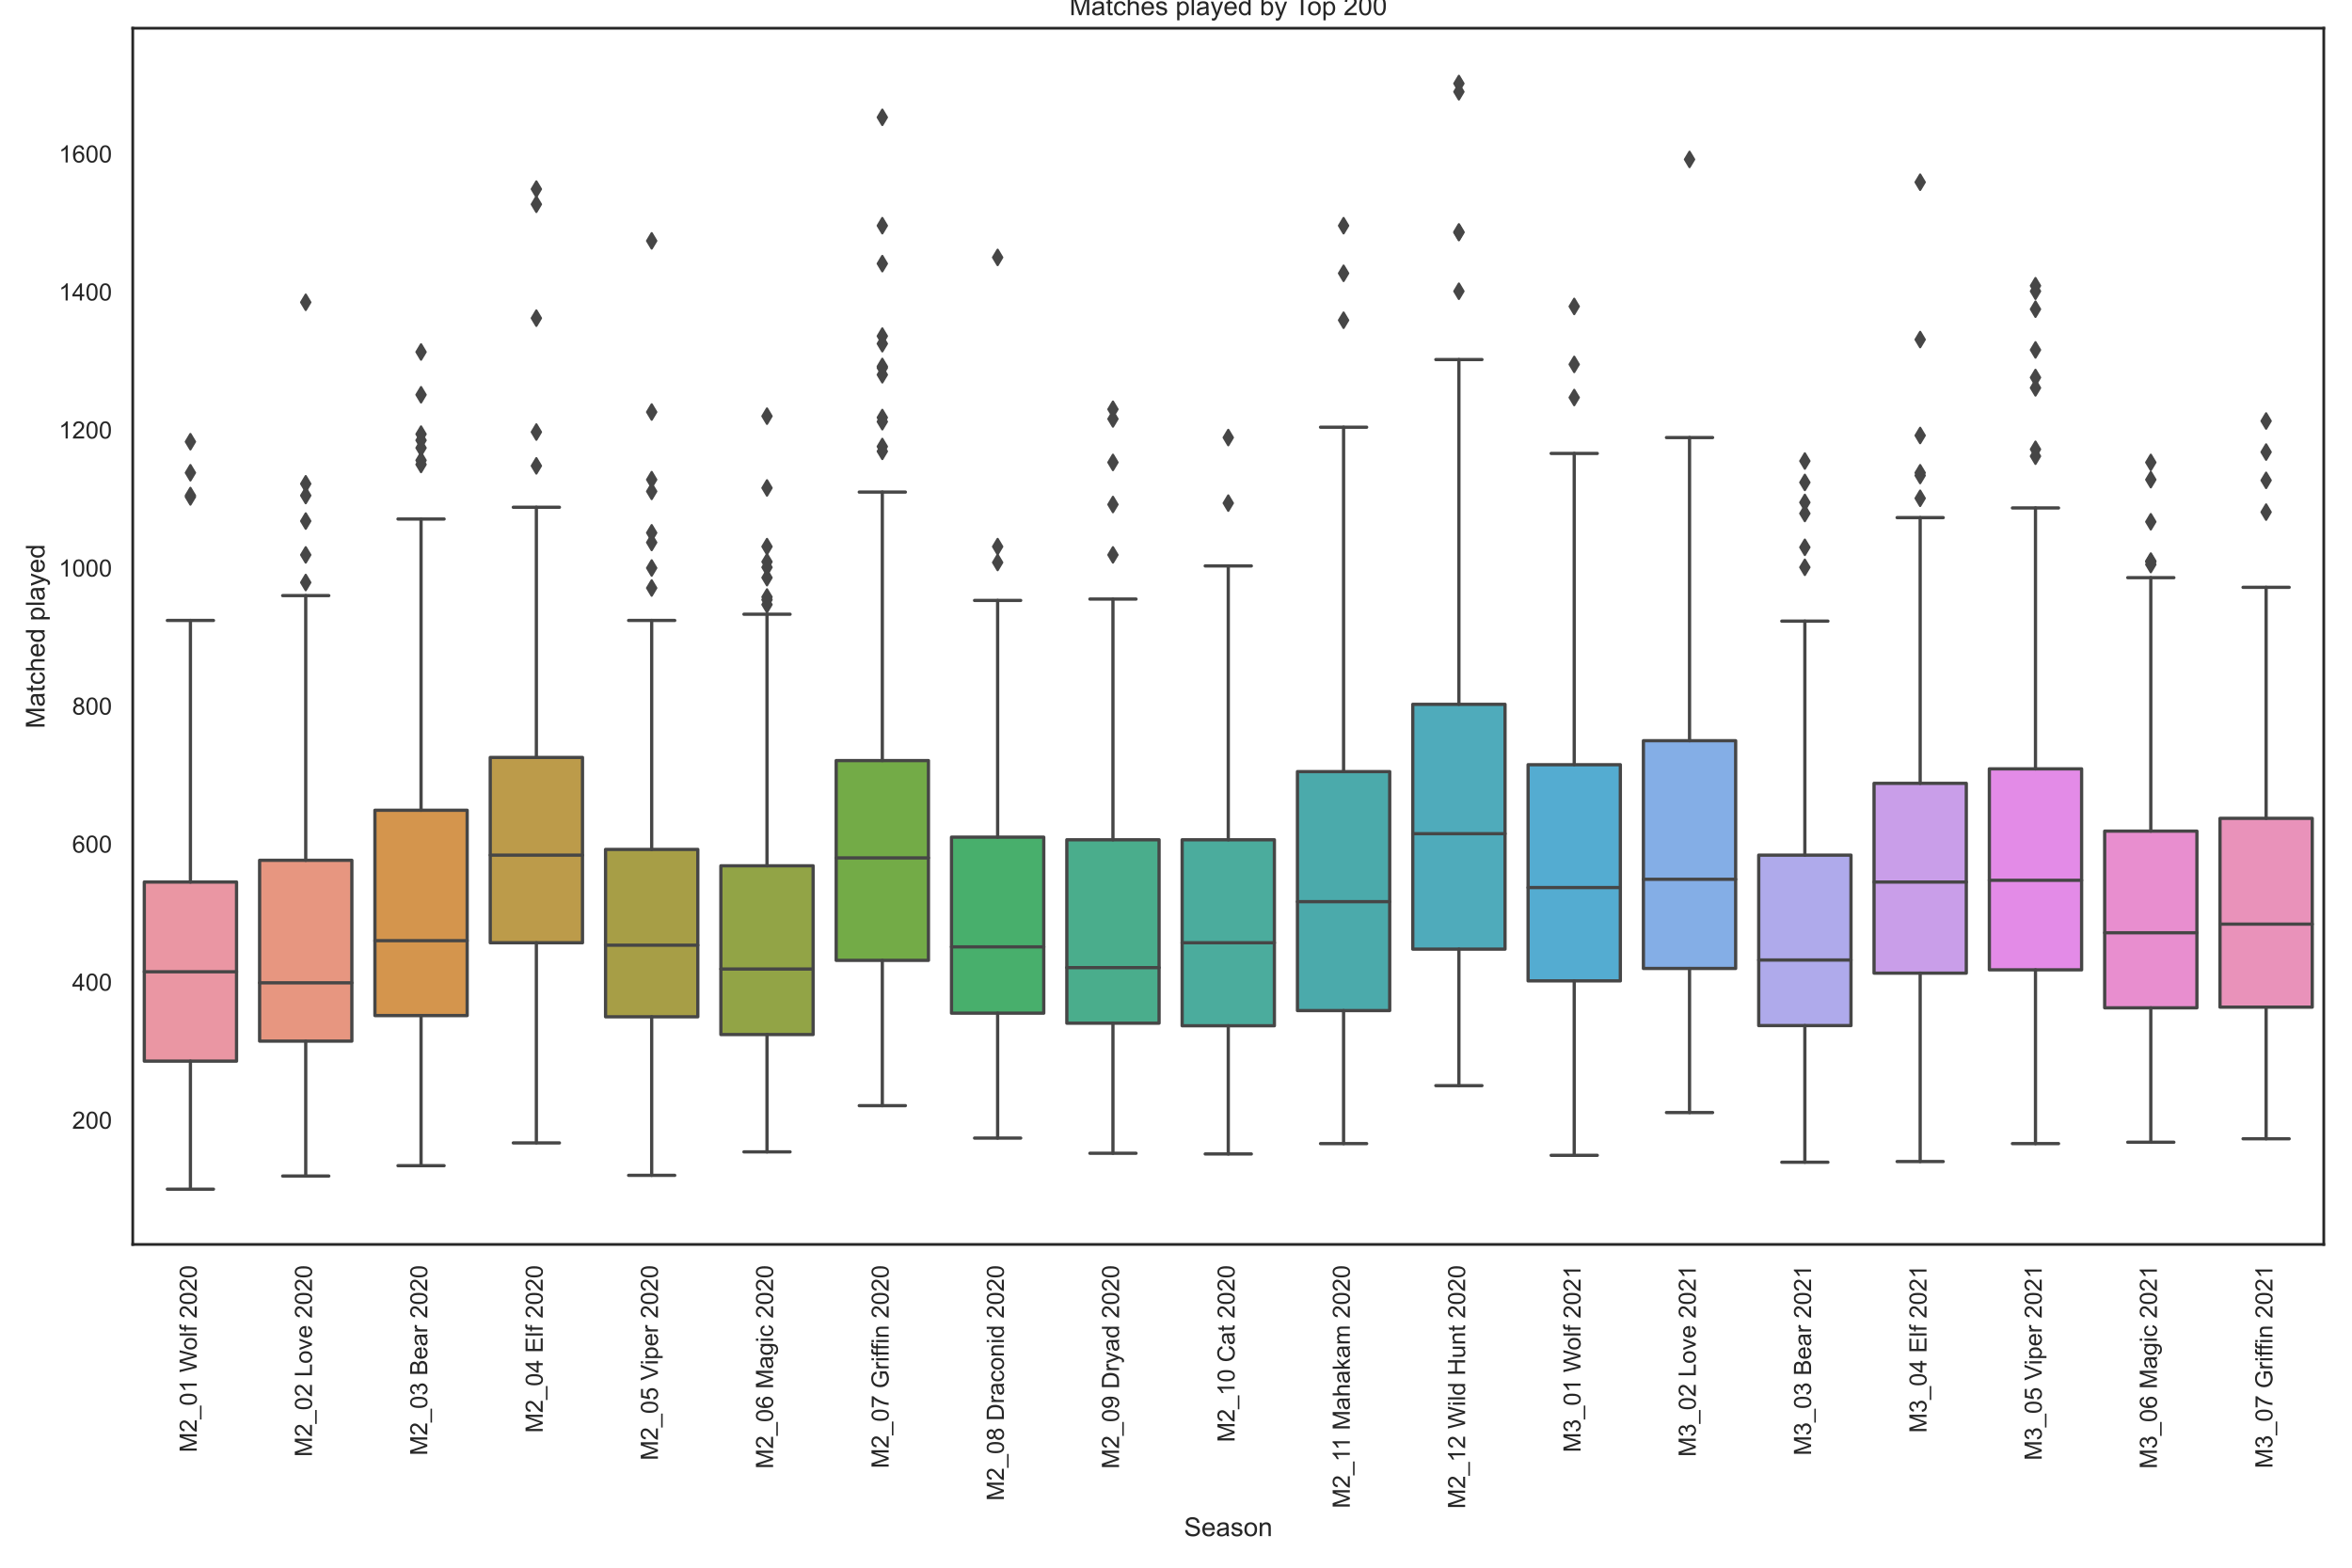 <?xml version="1.0" encoding="utf-8" standalone="no"?>
<!DOCTYPE svg PUBLIC "-//W3C//DTD SVG 1.1//EN"
  "http://www.w3.org/Graphics/SVG/1.1/DTD/svg11.dtd">
<!-- Created with matplotlib (https://matplotlib.org/) -->
<svg height="720pt" version="1.1" viewBox="0 0 1080 720" width="1080pt" xmlns="http://www.w3.org/2000/svg" xmlns:xlink="http://www.w3.org/1999/xlink">
 <defs>
  <style type="text/css">
*{stroke-linecap:butt;stroke-linejoin:round;}
  </style>
 </defs>
 <g id="figure_1">
  <g id="patch_1">
   <path d="M 0 720 
L 1080 720 
L 1080 0 
L 0 0 
z
" style="fill:#ffffff;"/>
  </g>
  <g id="axes_1">
   <g id="patch_2">
    <path d="M 60.96 571.54 
L 1067.04 571.54 
L 1067.04 12.96 
L 60.96 12.96 
z
" style="fill:#ffffff;"/>
   </g>
   <g id="matplotlib.axis_1">
    <g id="xtick_1">
     <g id="text_1">
      <!-- M2_01 Wolf 2020 -->
      <defs>
       <path d="M 7.422 0 
L 7.422 71.578 
L 21.688 71.578 
L 38.625 20.906 
Q 40.969 13.812 42.047 10.297 
Q 43.266 14.203 45.844 21.781 
L 62.984 71.578 
L 75.734 71.578 
L 75.734 0 
L 66.609 0 
L 66.609 59.906 
L 45.797 0 
L 37.25 0 
L 16.547 60.938 
L 16.547 0 
z
" id="ArialMT-77"/>
       <path d="M 50.344 8.453 
L 50.344 0 
L 3.031 0 
Q 2.938 3.172 4.047 6.109 
Q 5.859 10.938 9.828 15.625 
Q 13.812 20.312 21.344 26.469 
Q 33.016 36.031 37.109 41.625 
Q 41.219 47.219 41.219 52.203 
Q 41.219 57.422 37.469 61 
Q 33.734 64.594 27.734 64.594 
Q 21.391 64.594 17.578 60.781 
Q 13.766 56.984 13.719 50.25 
L 4.688 51.172 
Q 5.609 61.281 11.656 66.578 
Q 17.719 71.875 27.938 71.875 
Q 38.234 71.875 44.234 66.156 
Q 50.25 60.453 50.25 52 
Q 50.25 47.703 48.484 43.547 
Q 46.734 39.406 42.656 34.812 
Q 38.578 30.219 29.109 22.219 
Q 21.188 15.578 18.938 13.203 
Q 16.703 10.844 15.234 8.453 
z
" id="ArialMT-50"/>
       <path d="M -1.516 -19.875 
L -1.516 -13.531 
L 56.734 -13.531 
L 56.734 -19.875 
z
" id="ArialMT-95"/>
       <path d="M 4.156 35.297 
Q 4.156 48 6.766 55.734 
Q 9.375 63.484 14.516 67.672 
Q 19.672 71.875 27.484 71.875 
Q 33.25 71.875 37.594 69.547 
Q 41.938 67.234 44.766 62.859 
Q 47.609 58.5 49.219 52.219 
Q 50.828 45.953 50.828 35.297 
Q 50.828 22.703 48.234 14.969 
Q 45.656 7.234 40.5 3 
Q 35.359 -1.219 27.484 -1.219 
Q 17.141 -1.219 11.234 6.203 
Q 4.156 15.141 4.156 35.297 
z
M 13.188 35.297 
Q 13.188 17.672 17.312 11.828 
Q 21.438 6 27.484 6 
Q 33.547 6 37.672 11.859 
Q 41.797 17.719 41.797 35.297 
Q 41.797 52.984 37.672 58.781 
Q 33.547 64.594 27.391 64.594 
Q 21.344 64.594 17.719 59.469 
Q 13.188 52.938 13.188 35.297 
z
" id="ArialMT-48"/>
       <path d="M 37.25 0 
L 28.469 0 
L 28.469 56 
Q 25.297 52.984 20.141 49.953 
Q 14.984 46.922 10.891 45.406 
L 10.891 53.906 
Q 18.266 57.375 23.781 62.297 
Q 29.297 67.234 31.594 71.875 
L 37.25 71.875 
z
" id="ArialMT-49"/>
       <path id="ArialMT-32"/>
       <path d="M 20.219 0 
L 1.219 71.578 
L 10.938 71.578 
L 21.828 24.656 
Q 23.578 17.281 24.859 10.016 
Q 27.594 21.484 28.078 23.25 
L 41.703 71.578 
L 53.125 71.578 
L 63.375 35.359 
Q 67.234 21.875 68.953 10.016 
Q 70.312 16.797 72.516 25.594 
L 83.734 71.578 
L 93.266 71.578 
L 73.641 0 
L 64.5 0 
L 49.422 54.547 
Q 47.516 61.375 47.172 62.938 
Q 46.047 58.016 45.062 54.547 
L 29.891 0 
z
" id="ArialMT-87"/>
       <path d="M 3.328 25.922 
Q 3.328 40.328 11.328 47.266 
Q 18.016 53.031 27.641 53.031 
Q 38.328 53.031 45.109 46.016 
Q 51.906 39.016 51.906 26.656 
Q 51.906 16.656 48.906 10.906 
Q 45.906 5.172 40.156 2 
Q 34.422 -1.172 27.641 -1.172 
Q 16.75 -1.172 10.031 5.812 
Q 3.328 12.797 3.328 25.922 
z
M 12.359 25.922 
Q 12.359 15.969 16.703 11.016 
Q 21.047 6.062 27.641 6.062 
Q 34.188 6.062 38.531 11.031 
Q 42.875 16.016 42.875 26.219 
Q 42.875 35.844 38.5 40.797 
Q 34.125 45.75 27.641 45.75 
Q 21.047 45.75 16.703 40.812 
Q 12.359 35.891 12.359 25.922 
z
" id="ArialMT-111"/>
       <path d="M 6.391 0 
L 6.391 71.578 
L 15.188 71.578 
L 15.188 0 
z
" id="ArialMT-108"/>
       <path d="M 8.688 0 
L 8.688 45.016 
L 0.922 45.016 
L 0.922 51.859 
L 8.688 51.859 
L 8.688 57.375 
Q 8.688 62.594 9.625 65.141 
Q 10.891 68.562 14.078 70.672 
Q 17.281 72.797 23.047 72.797 
Q 26.766 72.797 31.25 71.922 
L 29.938 64.266 
Q 27.203 64.75 24.75 64.75 
Q 20.75 64.75 19.094 63.031 
Q 17.438 61.328 17.438 56.641 
L 17.438 51.859 
L 27.547 51.859 
L 27.547 45.016 
L 17.438 45.016 
L 17.438 0 
z
" id="ArialMT-102"/>
      </defs>
      <g style="fill:#262626;" transform="translate(90.346 667.058)rotate(-90)scale(0.11 -0.11)">
       <use xlink:href="#ArialMT-77"/>
       <use x="83.301" xlink:href="#ArialMT-50"/>
       <use x="138.916" xlink:href="#ArialMT-95"/>
       <use x="194.531" xlink:href="#ArialMT-48"/>
       <use x="250.146" xlink:href="#ArialMT-49"/>
       <use x="305.762" xlink:href="#ArialMT-32"/>
       <use x="333.545" xlink:href="#ArialMT-87"/>
       <use x="426.18" xlink:href="#ArialMT-111"/>
       <use x="481.795" xlink:href="#ArialMT-108"/>
       <use x="504.012" xlink:href="#ArialMT-102"/>
       <use x="531.795" xlink:href="#ArialMT-32"/>
       <use x="559.578" xlink:href="#ArialMT-50"/>
       <use x="615.193" xlink:href="#ArialMT-48"/>
       <use x="670.809" xlink:href="#ArialMT-50"/>
       <use x="726.424" xlink:href="#ArialMT-48"/>
      </g>
     </g>
    </g>
    <g id="xtick_2">
     <g id="text_2">
      <!-- M2_02 Love 2020 -->
      <defs>
       <path d="M 7.328 0 
L 7.328 71.578 
L 16.797 71.578 
L 16.797 8.453 
L 52.047 8.453 
L 52.047 0 
z
" id="ArialMT-76"/>
       <path d="M 21 0 
L 1.266 51.859 
L 10.547 51.859 
L 21.688 20.797 
Q 23.484 15.766 25 10.359 
Q 26.172 14.453 28.266 20.219 
L 39.797 51.859 
L 48.828 51.859 
L 29.203 0 
z
" id="ArialMT-118"/>
       <path d="M 42.094 16.703 
L 51.172 15.578 
Q 49.031 7.625 43.219 3.219 
Q 37.406 -1.172 28.375 -1.172 
Q 17 -1.172 10.328 5.828 
Q 3.656 12.844 3.656 25.484 
Q 3.656 38.578 10.391 45.797 
Q 17.141 53.031 27.875 53.031 
Q 38.281 53.031 44.875 45.953 
Q 51.469 38.875 51.469 26.031 
Q 51.469 25.25 51.422 23.688 
L 12.75 23.688 
Q 13.234 15.141 17.578 10.594 
Q 21.922 6.062 28.422 6.062 
Q 33.25 6.062 36.672 8.594 
Q 40.094 11.141 42.094 16.703 
z
M 13.234 30.906 
L 42.188 30.906 
Q 41.609 37.453 38.875 40.719 
Q 34.672 45.797 27.984 45.797 
Q 21.922 45.797 17.797 41.75 
Q 13.672 37.703 13.234 30.906 
z
" id="ArialMT-101"/>
      </defs>
      <g style="fill:#262626;" transform="translate(143.247 669.102)rotate(-90)scale(0.11 -0.11)">
       <use xlink:href="#ArialMT-77"/>
       <use x="83.301" xlink:href="#ArialMT-50"/>
       <use x="138.916" xlink:href="#ArialMT-95"/>
       <use x="194.531" xlink:href="#ArialMT-48"/>
       <use x="250.146" xlink:href="#ArialMT-50"/>
       <use x="305.762" xlink:href="#ArialMT-32"/>
       <use x="333.545" xlink:href="#ArialMT-76"/>
       <use x="389.16" xlink:href="#ArialMT-111"/>
       <use x="444.775" xlink:href="#ArialMT-118"/>
       <use x="494.775" xlink:href="#ArialMT-101"/>
       <use x="550.391" xlink:href="#ArialMT-32"/>
       <use x="578.174" xlink:href="#ArialMT-50"/>
       <use x="633.789" xlink:href="#ArialMT-48"/>
       <use x="689.404" xlink:href="#ArialMT-50"/>
       <use x="745.02" xlink:href="#ArialMT-48"/>
      </g>
     </g>
    </g>
    <g id="xtick_3">
     <g id="text_3">
      <!-- M2_03 Bear 2020 -->
      <defs>
       <path d="M 4.203 18.891 
L 12.984 20.062 
Q 14.5 12.594 18.141 9.297 
Q 21.781 6 27 6 
Q 33.203 6 37.469 10.297 
Q 41.75 14.594 41.75 20.953 
Q 41.75 27 37.797 30.922 
Q 33.844 34.859 27.734 34.859 
Q 25.25 34.859 21.531 33.891 
L 22.516 41.609 
Q 23.391 41.5 23.922 41.5 
Q 29.547 41.5 34.031 44.422 
Q 38.531 47.359 38.531 53.469 
Q 38.531 58.297 35.25 61.469 
Q 31.984 64.656 26.812 64.656 
Q 21.688 64.656 18.266 61.422 
Q 14.844 58.203 13.875 51.766 
L 5.078 53.328 
Q 6.688 62.156 12.391 67.016 
Q 18.109 71.875 26.609 71.875 
Q 32.469 71.875 37.391 69.359 
Q 42.328 66.844 44.938 62.5 
Q 47.562 58.156 47.562 53.266 
Q 47.562 48.641 45.062 44.828 
Q 42.578 41.016 37.703 38.766 
Q 44.047 37.312 47.562 32.688 
Q 51.078 28.078 51.078 21.141 
Q 51.078 11.766 44.234 5.25 
Q 37.406 -1.266 26.953 -1.266 
Q 17.531 -1.266 11.297 4.344 
Q 5.078 9.969 4.203 18.891 
z
" id="ArialMT-51"/>
       <path d="M 7.328 0 
L 7.328 71.578 
L 34.188 71.578 
Q 42.391 71.578 47.344 69.406 
Q 52.297 67.234 55.094 62.719 
Q 57.906 58.203 57.906 53.266 
Q 57.906 48.688 55.422 44.625 
Q 52.938 40.578 47.906 38.094 
Q 54.391 36.188 57.875 31.594 
Q 61.375 27 61.375 20.75 
Q 61.375 15.719 59.25 11.391 
Q 57.125 7.078 54 4.734 
Q 50.875 2.391 46.156 1.188 
Q 41.453 0 34.625 0 
z
M 16.797 41.5 
L 32.281 41.5 
Q 38.578 41.5 41.312 42.328 
Q 44.922 43.406 46.75 45.891 
Q 48.578 48.391 48.578 52.156 
Q 48.578 55.719 46.875 58.422 
Q 45.172 61.141 41.984 62.141 
Q 38.812 63.141 31.109 63.141 
L 16.797 63.141 
z
M 16.797 8.453 
L 34.625 8.453 
Q 39.203 8.453 41.062 8.797 
Q 44.344 9.375 46.531 10.734 
Q 48.734 12.109 50.141 14.719 
Q 51.562 17.328 51.562 20.75 
Q 51.562 24.75 49.516 27.703 
Q 47.469 30.672 43.828 31.859 
Q 40.188 33.062 33.344 33.062 
L 16.797 33.062 
z
" id="ArialMT-66"/>
       <path d="M 40.438 6.391 
Q 35.547 2.25 31.031 0.531 
Q 26.516 -1.172 21.344 -1.172 
Q 12.797 -1.172 8.203 3 
Q 3.609 7.172 3.609 13.672 
Q 3.609 17.484 5.344 20.625 
Q 7.078 23.781 9.891 25.688 
Q 12.703 27.594 16.219 28.562 
Q 18.797 29.25 24.031 29.891 
Q 34.672 31.156 39.703 32.906 
Q 39.75 34.719 39.75 35.203 
Q 39.75 40.578 37.25 42.781 
Q 33.891 45.75 27.25 45.75 
Q 21.047 45.75 18.094 43.578 
Q 15.141 41.406 13.719 35.891 
L 5.125 37.062 
Q 6.297 42.578 8.984 45.969 
Q 11.672 49.359 16.75 51.188 
Q 21.828 53.031 28.516 53.031 
Q 35.156 53.031 39.297 51.469 
Q 43.453 49.906 45.406 47.531 
Q 47.359 45.172 48.141 41.547 
Q 48.578 39.312 48.578 33.453 
L 48.578 21.734 
Q 48.578 9.469 49.141 6.219 
Q 49.703 2.984 51.375 0 
L 42.188 0 
Q 40.828 2.734 40.438 6.391 
z
M 39.703 26.031 
Q 34.906 24.078 25.344 22.703 
Q 19.922 21.922 17.672 20.938 
Q 15.438 19.969 14.203 18.094 
Q 12.984 16.219 12.984 13.922 
Q 12.984 10.406 15.641 8.062 
Q 18.312 5.719 23.438 5.719 
Q 28.516 5.719 32.469 7.938 
Q 36.422 10.156 38.281 14.016 
Q 39.703 17 39.703 22.797 
z
" id="ArialMT-97"/>
       <path d="M 6.5 0 
L 6.5 51.859 
L 14.406 51.859 
L 14.406 44 
Q 17.438 49.516 20 51.266 
Q 22.562 53.031 25.641 53.031 
Q 30.078 53.031 34.672 50.203 
L 31.641 42.047 
Q 28.422 43.953 25.203 43.953 
Q 22.312 43.953 20.016 42.219 
Q 17.719 40.484 16.75 37.406 
Q 15.281 32.719 15.281 27.156 
L 15.281 0 
z
" id="ArialMT-114"/>
      </defs>
      <g style="fill:#262626;" transform="translate(196.199 668.485)rotate(-90)scale(0.11 -0.11)">
       <use xlink:href="#ArialMT-77"/>
       <use x="83.301" xlink:href="#ArialMT-50"/>
       <use x="138.916" xlink:href="#ArialMT-95"/>
       <use x="194.531" xlink:href="#ArialMT-48"/>
       <use x="250.146" xlink:href="#ArialMT-51"/>
       <use x="305.762" xlink:href="#ArialMT-32"/>
       <use x="333.545" xlink:href="#ArialMT-66"/>
       <use x="400.244" xlink:href="#ArialMT-101"/>
       <use x="455.859" xlink:href="#ArialMT-97"/>
       <use x="511.475" xlink:href="#ArialMT-114"/>
       <use x="544.775" xlink:href="#ArialMT-32"/>
       <use x="572.559" xlink:href="#ArialMT-50"/>
       <use x="628.174" xlink:href="#ArialMT-48"/>
       <use x="683.789" xlink:href="#ArialMT-50"/>
       <use x="739.404" xlink:href="#ArialMT-48"/>
      </g>
     </g>
    </g>
    <g id="xtick_4">
     <g id="text_4">
      <!-- M2_04 Elf 2020 -->
      <defs>
       <path d="M 32.328 0 
L 32.328 17.141 
L 1.266 17.141 
L 1.266 25.203 
L 33.938 71.578 
L 41.109 71.578 
L 41.109 25.203 
L 50.781 25.203 
L 50.781 17.141 
L 41.109 17.141 
L 41.109 0 
z
M 32.328 25.203 
L 32.328 57.469 
L 9.906 25.203 
z
" id="ArialMT-52"/>
       <path d="M 7.906 0 
L 7.906 71.578 
L 59.672 71.578 
L 59.672 63.141 
L 17.391 63.141 
L 17.391 41.219 
L 56.984 41.219 
L 56.984 32.812 
L 17.391 32.812 
L 17.391 8.453 
L 61.328 8.453 
L 61.328 0 
z
" id="ArialMT-69"/>
      </defs>
      <g style="fill:#262626;" transform="translate(249.201 658.088)rotate(-90)scale(0.11 -0.11)">
       <use xlink:href="#ArialMT-77"/>
       <use x="83.301" xlink:href="#ArialMT-50"/>
       <use x="138.916" xlink:href="#ArialMT-95"/>
       <use x="194.531" xlink:href="#ArialMT-48"/>
       <use x="250.146" xlink:href="#ArialMT-52"/>
       <use x="305.762" xlink:href="#ArialMT-32"/>
       <use x="333.545" xlink:href="#ArialMT-69"/>
       <use x="400.244" xlink:href="#ArialMT-108"/>
       <use x="422.461" xlink:href="#ArialMT-102"/>
       <use x="450.244" xlink:href="#ArialMT-32"/>
       <use x="478.027" xlink:href="#ArialMT-50"/>
       <use x="533.643" xlink:href="#ArialMT-48"/>
       <use x="589.258" xlink:href="#ArialMT-50"/>
       <use x="644.873" xlink:href="#ArialMT-48"/>
      </g>
     </g>
    </g>
    <g id="xtick_5">
     <g id="text_5">
      <!-- M2_05 Viper 2020 -->
      <defs>
       <path d="M 4.156 18.75 
L 13.375 19.531 
Q 14.406 12.797 18.141 9.391 
Q 21.875 6 27.156 6 
Q 33.5 6 37.891 10.781 
Q 42.281 15.578 42.281 23.484 
Q 42.281 31 38.062 35.344 
Q 33.844 39.703 27 39.703 
Q 22.75 39.703 19.328 37.766 
Q 15.922 35.844 13.969 32.766 
L 5.719 33.844 
L 12.641 70.609 
L 48.25 70.609 
L 48.25 62.203 
L 19.672 62.203 
L 15.828 42.969 
Q 22.266 47.469 29.344 47.469 
Q 38.719 47.469 45.156 40.969 
Q 51.609 34.469 51.609 24.266 
Q 51.609 14.547 45.953 7.469 
Q 39.062 -1.219 27.156 -1.219 
Q 17.391 -1.219 11.203 4.25 
Q 5.031 9.719 4.156 18.75 
z
" id="ArialMT-53"/>
       <path d="M 28.172 0 
L 0.438 71.578 
L 10.688 71.578 
L 29.297 19.578 
Q 31.547 13.328 33.062 7.859 
Q 34.719 13.719 36.922 19.578 
L 56.25 71.578 
L 65.922 71.578 
L 37.891 0 
z
" id="ArialMT-86"/>
       <path d="M 6.641 61.469 
L 6.641 71.578 
L 15.438 71.578 
L 15.438 61.469 
z
M 6.641 0 
L 6.641 51.859 
L 15.438 51.859 
L 15.438 0 
z
" id="ArialMT-105"/>
       <path d="M 6.594 -19.875 
L 6.594 51.859 
L 14.594 51.859 
L 14.594 45.125 
Q 17.438 49.078 21 51.047 
Q 24.562 53.031 29.641 53.031 
Q 36.281 53.031 41.359 49.609 
Q 46.438 46.188 49.016 39.953 
Q 51.609 33.734 51.609 26.312 
Q 51.609 18.359 48.75 11.984 
Q 45.906 5.609 40.453 2.219 
Q 35.016 -1.172 29 -1.172 
Q 24.609 -1.172 21.109 0.688 
Q 17.625 2.547 15.375 5.375 
L 15.375 -19.875 
z
M 14.547 25.641 
Q 14.547 15.625 18.594 10.844 
Q 22.656 6.062 28.422 6.062 
Q 34.281 6.062 38.453 11.016 
Q 42.625 15.969 42.625 26.375 
Q 42.625 36.281 38.547 41.203 
Q 34.469 46.141 28.812 46.141 
Q 23.188 46.141 18.859 40.891 
Q 14.547 35.641 14.547 25.641 
z
" id="ArialMT-112"/>
      </defs>
      <g style="fill:#262626;" transform="translate(302.102 670.736)rotate(-90)scale(0.11 -0.11)">
       <use xlink:href="#ArialMT-77"/>
       <use x="83.301" xlink:href="#ArialMT-50"/>
       <use x="138.916" xlink:href="#ArialMT-95"/>
       <use x="194.531" xlink:href="#ArialMT-48"/>
       <use x="250.146" xlink:href="#ArialMT-53"/>
       <use x="305.762" xlink:href="#ArialMT-32"/>
       <use x="333.545" xlink:href="#ArialMT-86"/>
       <use x="398.494" xlink:href="#ArialMT-105"/>
       <use x="420.711" xlink:href="#ArialMT-112"/>
       <use x="476.326" xlink:href="#ArialMT-101"/>
       <use x="531.941" xlink:href="#ArialMT-114"/>
       <use x="565.242" xlink:href="#ArialMT-32"/>
       <use x="593.025" xlink:href="#ArialMT-50"/>
       <use x="648.641" xlink:href="#ArialMT-48"/>
       <use x="704.256" xlink:href="#ArialMT-50"/>
       <use x="759.871" xlink:href="#ArialMT-48"/>
      </g>
     </g>
    </g>
    <g id="xtick_6">
     <g id="text_6">
      <!-- M2_06 Magic 2020 -->
      <defs>
       <path d="M 49.75 54.047 
L 41.016 53.375 
Q 39.844 58.547 37.703 60.891 
Q 34.125 64.656 28.906 64.656 
Q 24.703 64.656 21.531 62.312 
Q 17.391 59.281 14.984 53.469 
Q 12.594 47.656 12.5 36.922 
Q 15.672 41.75 20.266 44.094 
Q 24.859 46.438 29.891 46.438 
Q 38.672 46.438 44.844 39.969 
Q 51.031 33.5 51.031 23.25 
Q 51.031 16.5 48.125 10.719 
Q 45.219 4.938 40.141 1.859 
Q 35.062 -1.219 28.609 -1.219 
Q 17.625 -1.219 10.688 6.859 
Q 3.766 14.938 3.766 33.5 
Q 3.766 54.25 11.422 63.672 
Q 18.109 71.875 29.438 71.875 
Q 37.891 71.875 43.281 67.141 
Q 48.688 62.406 49.75 54.047 
z
M 13.875 23.188 
Q 13.875 18.656 15.797 14.5 
Q 17.719 10.359 21.188 8.172 
Q 24.656 6 28.469 6 
Q 34.031 6 38.031 10.484 
Q 42.047 14.984 42.047 22.703 
Q 42.047 30.125 38.078 34.391 
Q 34.125 38.672 28.125 38.672 
Q 22.172 38.672 18.016 34.391 
Q 13.875 30.125 13.875 23.188 
z
" id="ArialMT-54"/>
       <path d="M 4.984 -4.297 
L 13.531 -5.562 
Q 14.062 -9.516 16.5 -11.328 
Q 19.781 -13.766 25.438 -13.766 
Q 31.547 -13.766 34.859 -11.328 
Q 38.188 -8.891 39.359 -4.5 
Q 40.047 -1.812 39.984 6.781 
Q 34.234 0 25.641 0 
Q 14.938 0 9.078 7.719 
Q 3.219 15.438 3.219 26.219 
Q 3.219 33.641 5.906 39.906 
Q 8.594 46.188 13.688 49.609 
Q 18.797 53.031 25.688 53.031 
Q 34.859 53.031 40.828 45.609 
L 40.828 51.859 
L 48.922 51.859 
L 48.922 7.031 
Q 48.922 -5.078 46.453 -10.125 
Q 44 -15.188 38.641 -18.109 
Q 33.297 -21.047 25.484 -21.047 
Q 16.219 -21.047 10.5 -16.875 
Q 4.781 -12.703 4.984 -4.297 
z
M 12.25 26.859 
Q 12.25 16.656 16.297 11.969 
Q 20.359 7.281 26.469 7.281 
Q 32.516 7.281 36.609 11.938 
Q 40.719 16.609 40.719 26.562 
Q 40.719 36.078 36.5 40.906 
Q 32.281 45.75 26.312 45.75 
Q 20.453 45.75 16.344 40.984 
Q 12.25 36.234 12.25 26.859 
z
" id="ArialMT-103"/>
       <path d="M 40.438 19 
L 49.078 17.875 
Q 47.656 8.938 41.812 3.875 
Q 35.984 -1.172 27.484 -1.172 
Q 16.844 -1.172 10.375 5.781 
Q 3.906 12.75 3.906 25.734 
Q 3.906 34.125 6.688 40.422 
Q 9.469 46.734 15.156 49.875 
Q 20.844 53.031 27.547 53.031 
Q 35.984 53.031 41.359 48.75 
Q 46.734 44.484 48.25 36.625 
L 39.703 35.297 
Q 38.484 40.531 35.375 43.156 
Q 32.281 45.797 27.875 45.797 
Q 21.234 45.797 17.078 41.031 
Q 12.938 36.281 12.938 25.984 
Q 12.938 15.531 16.938 10.797 
Q 20.953 6.062 27.391 6.062 
Q 32.562 6.062 36.031 9.234 
Q 39.5 12.406 40.438 19 
z
" id="ArialMT-99"/>
      </defs>
      <g style="fill:#262626;" transform="translate(354.989 674.592)rotate(-90)scale(0.11 -0.11)">
       <use xlink:href="#ArialMT-77"/>
       <use x="83.301" xlink:href="#ArialMT-50"/>
       <use x="138.916" xlink:href="#ArialMT-95"/>
       <use x="194.531" xlink:href="#ArialMT-48"/>
       <use x="250.146" xlink:href="#ArialMT-54"/>
       <use x="305.762" xlink:href="#ArialMT-32"/>
       <use x="333.545" xlink:href="#ArialMT-77"/>
       <use x="416.846" xlink:href="#ArialMT-97"/>
       <use x="472.461" xlink:href="#ArialMT-103"/>
       <use x="528.076" xlink:href="#ArialMT-105"/>
       <use x="550.293" xlink:href="#ArialMT-99"/>
       <use x="600.293" xlink:href="#ArialMT-32"/>
       <use x="628.076" xlink:href="#ArialMT-50"/>
       <use x="683.691" xlink:href="#ArialMT-48"/>
       <use x="739.307" xlink:href="#ArialMT-50"/>
       <use x="794.922" xlink:href="#ArialMT-48"/>
      </g>
     </g>
    </g>
    <g id="xtick_7">
     <g id="text_7">
      <!-- M2_07 Griffin 2020 -->
      <defs>
       <path d="M 4.734 62.203 
L 4.734 70.656 
L 51.078 70.656 
L 51.078 63.812 
Q 44.234 56.547 37.516 44.484 
Q 30.812 32.422 27.156 19.672 
Q 24.516 10.688 23.781 0 
L 14.75 0 
Q 14.891 8.453 18.062 20.406 
Q 21.234 32.375 27.172 43.484 
Q 33.109 54.594 39.797 62.203 
z
" id="ArialMT-55"/>
       <path d="M 41.219 28.078 
L 41.219 36.469 
L 71.531 36.531 
L 71.531 9.969 
Q 64.547 4.391 57.125 1.578 
Q 49.703 -1.219 41.891 -1.219 
Q 31.344 -1.219 22.719 3.297 
Q 14.109 7.812 9.719 16.359 
Q 5.328 24.906 5.328 35.453 
Q 5.328 45.906 9.688 54.953 
Q 14.062 64.016 22.266 68.406 
Q 30.469 72.797 41.156 72.797 
Q 48.922 72.797 55.188 70.281 
Q 61.469 67.781 65.031 63.281 
Q 68.609 58.797 70.453 51.562 
L 61.922 49.219 
Q 60.297 54.688 57.906 57.812 
Q 55.516 60.938 51.062 62.812 
Q 46.625 64.703 41.219 64.703 
Q 34.719 64.703 29.984 62.719 
Q 25.25 60.75 22.344 57.516 
Q 19.438 54.297 17.828 50.438 
Q 15.094 43.797 15.094 36.031 
Q 15.094 26.469 18.391 20.016 
Q 21.688 13.578 27.984 10.453 
Q 34.281 7.328 41.359 7.328 
Q 47.516 7.328 53.375 9.688 
Q 59.234 12.062 62.25 14.75 
L 62.25 28.078 
z
" id="ArialMT-71"/>
       <path d="M 6.594 0 
L 6.594 51.859 
L 14.5 51.859 
L 14.5 44.484 
Q 20.219 53.031 31 53.031 
Q 35.688 53.031 39.625 51.344 
Q 43.562 49.656 45.516 46.922 
Q 47.469 44.188 48.25 40.438 
Q 48.734 37.984 48.734 31.891 
L 48.734 0 
L 39.938 0 
L 39.938 31.547 
Q 39.938 36.922 38.906 39.578 
Q 37.891 42.234 35.281 43.812 
Q 32.672 45.406 29.156 45.406 
Q 23.531 45.406 19.453 41.844 
Q 15.375 38.281 15.375 28.328 
L 15.375 0 
z
" id="ArialMT-110"/>
      </defs>
      <g style="fill:#262626;" transform="translate(408.056 674.394)rotate(-90)scale(0.11 -0.11)">
       <use xlink:href="#ArialMT-77"/>
       <use x="83.301" xlink:href="#ArialMT-50"/>
       <use x="138.916" xlink:href="#ArialMT-95"/>
       <use x="194.531" xlink:href="#ArialMT-48"/>
       <use x="250.146" xlink:href="#ArialMT-55"/>
       <use x="305.762" xlink:href="#ArialMT-32"/>
       <use x="333.545" xlink:href="#ArialMT-71"/>
       <use x="411.328" xlink:href="#ArialMT-114"/>
       <use x="444.629" xlink:href="#ArialMT-105"/>
       <use x="466.846" xlink:href="#ArialMT-102"/>
       <use x="492.879" xlink:href="#ArialMT-102"/>
       <use x="520.662" xlink:href="#ArialMT-105"/>
       <use x="542.879" xlink:href="#ArialMT-110"/>
       <use x="598.494" xlink:href="#ArialMT-32"/>
       <use x="626.277" xlink:href="#ArialMT-50"/>
       <use x="681.893" xlink:href="#ArialMT-48"/>
       <use x="737.508" xlink:href="#ArialMT-50"/>
       <use x="793.123" xlink:href="#ArialMT-48"/>
      </g>
     </g>
    </g>
    <g id="xtick_8">
     <g id="text_8">
      <!-- M2_08 Draconid 2020 -->
      <defs>
       <path d="M 17.672 38.812 
Q 12.203 40.828 9.562 44.531 
Q 6.938 48.25 6.938 53.422 
Q 6.938 61.234 12.547 66.547 
Q 18.172 71.875 27.484 71.875 
Q 36.859 71.875 42.578 66.422 
Q 48.297 60.984 48.297 53.172 
Q 48.297 48.188 45.672 44.5 
Q 43.062 40.828 37.75 38.812 
Q 44.344 36.672 47.781 31.875 
Q 51.219 27.094 51.219 20.453 
Q 51.219 11.281 44.719 5.031 
Q 38.234 -1.219 27.641 -1.219 
Q 17.047 -1.219 10.547 5.047 
Q 4.047 11.328 4.047 20.703 
Q 4.047 27.688 7.594 32.391 
Q 11.141 37.109 17.672 38.812 
z
M 15.922 53.719 
Q 15.922 48.641 19.188 45.406 
Q 22.469 42.188 27.688 42.188 
Q 32.766 42.188 36.016 45.375 
Q 39.266 48.578 39.266 53.219 
Q 39.266 58.062 35.906 61.359 
Q 32.562 64.656 27.594 64.656 
Q 22.562 64.656 19.234 61.422 
Q 15.922 58.203 15.922 53.719 
z
M 13.094 20.656 
Q 13.094 16.891 14.875 13.375 
Q 16.656 9.859 20.172 7.922 
Q 23.688 6 27.734 6 
Q 34.031 6 38.125 10.047 
Q 42.234 14.109 42.234 20.359 
Q 42.234 26.703 38.016 30.859 
Q 33.797 35.016 27.438 35.016 
Q 21.234 35.016 17.156 30.906 
Q 13.094 26.812 13.094 20.656 
z
" id="ArialMT-56"/>
       <path d="M 7.719 0 
L 7.719 71.578 
L 32.375 71.578 
Q 40.719 71.578 45.125 70.562 
Q 51.266 69.141 55.609 65.438 
Q 61.281 60.641 64.078 53.188 
Q 66.891 45.75 66.891 36.188 
Q 66.891 28.031 64.984 21.734 
Q 63.094 15.438 60.109 11.297 
Q 57.125 7.172 53.578 4.797 
Q 50.047 2.438 45.047 1.219 
Q 40.047 0 33.547 0 
z
M 17.188 8.453 
L 32.469 8.453 
Q 39.547 8.453 43.578 9.766 
Q 47.609 11.078 50 13.484 
Q 53.375 16.844 55.25 22.531 
Q 57.125 28.219 57.125 36.328 
Q 57.125 47.562 53.438 53.594 
Q 49.75 59.625 44.484 61.672 
Q 40.672 63.141 32.234 63.141 
L 17.188 63.141 
z
" id="ArialMT-68"/>
       <path d="M 40.234 0 
L 40.234 6.547 
Q 35.297 -1.172 25.734 -1.172 
Q 19.531 -1.172 14.328 2.25 
Q 9.125 5.672 6.266 11.797 
Q 3.422 17.922 3.422 25.875 
Q 3.422 33.641 6 39.969 
Q 8.594 46.297 13.766 49.656 
Q 18.953 53.031 25.344 53.031 
Q 30.031 53.031 33.688 51.047 
Q 37.359 49.078 39.656 45.906 
L 39.656 71.578 
L 48.391 71.578 
L 48.391 0 
z
M 12.453 25.875 
Q 12.453 15.922 16.641 10.984 
Q 20.844 6.062 26.562 6.062 
Q 32.328 6.062 36.344 10.766 
Q 40.375 15.484 40.375 25.141 
Q 40.375 35.797 36.266 40.766 
Q 32.172 45.75 26.172 45.75 
Q 20.312 45.75 16.375 40.969 
Q 12.453 36.188 12.453 25.875 
z
" id="ArialMT-100"/>
      </defs>
      <g style="fill:#262626;" transform="translate(460.957 689.27)rotate(-90)scale(0.11 -0.11)">
       <use xlink:href="#ArialMT-77"/>
       <use x="83.301" xlink:href="#ArialMT-50"/>
       <use x="138.916" xlink:href="#ArialMT-95"/>
       <use x="194.531" xlink:href="#ArialMT-48"/>
       <use x="250.146" xlink:href="#ArialMT-56"/>
       <use x="305.762" xlink:href="#ArialMT-32"/>
       <use x="333.545" xlink:href="#ArialMT-68"/>
       <use x="405.762" xlink:href="#ArialMT-114"/>
       <use x="439.062" xlink:href="#ArialMT-97"/>
       <use x="494.678" xlink:href="#ArialMT-99"/>
       <use x="544.678" xlink:href="#ArialMT-111"/>
       <use x="600.293" xlink:href="#ArialMT-110"/>
       <use x="655.908" xlink:href="#ArialMT-105"/>
       <use x="678.125" xlink:href="#ArialMT-100"/>
       <use x="733.74" xlink:href="#ArialMT-32"/>
       <use x="761.523" xlink:href="#ArialMT-50"/>
       <use x="817.139" xlink:href="#ArialMT-48"/>
       <use x="872.754" xlink:href="#ArialMT-50"/>
       <use x="928.369" xlink:href="#ArialMT-48"/>
      </g>
     </g>
    </g>
    <g id="xtick_9">
     <g id="text_9">
      <!-- M2_09 Dryad 2020 -->
      <defs>
       <path d="M 5.469 16.547 
L 13.922 17.328 
Q 14.984 11.375 18.016 8.688 
Q 21.047 6 25.781 6 
Q 29.828 6 32.875 7.859 
Q 35.938 9.719 37.891 12.812 
Q 39.844 15.922 41.156 21.188 
Q 42.484 26.469 42.484 31.938 
Q 42.484 32.516 42.438 33.688 
Q 39.797 29.5 35.234 26.875 
Q 30.672 24.266 25.344 24.266 
Q 16.453 24.266 10.297 30.703 
Q 4.156 37.156 4.156 47.703 
Q 4.156 58.594 10.578 65.234 
Q 17 71.875 26.656 71.875 
Q 33.641 71.875 39.422 68.109 
Q 45.219 64.359 48.219 57.391 
Q 51.219 50.438 51.219 37.25 
Q 51.219 23.531 48.234 15.406 
Q 45.266 7.281 39.375 3.031 
Q 33.5 -1.219 25.594 -1.219 
Q 17.188 -1.219 11.859 3.438 
Q 6.547 8.109 5.469 16.547 
z
M 41.453 48.141 
Q 41.453 55.719 37.422 60.156 
Q 33.406 64.594 27.734 64.594 
Q 21.875 64.594 17.531 59.812 
Q 13.188 55.031 13.188 47.406 
Q 13.188 40.578 17.312 36.297 
Q 21.438 32.031 27.484 32.031 
Q 33.594 32.031 37.516 36.297 
Q 41.453 40.578 41.453 48.141 
z
" id="ArialMT-57"/>
       <path d="M 6.203 -19.969 
L 5.219 -11.719 
Q 8.109 -12.5 10.25 -12.5 
Q 13.188 -12.5 14.938 -11.516 
Q 16.703 -10.547 17.828 -8.797 
Q 18.656 -7.469 20.516 -2.25 
Q 20.75 -1.516 21.297 -0.094 
L 1.609 51.859 
L 11.078 51.859 
L 21.875 21.828 
Q 23.969 16.109 25.641 9.812 
Q 27.156 15.875 29.25 21.625 
L 40.328 51.859 
L 49.125 51.859 
L 29.391 -0.875 
Q 26.219 -9.422 24.469 -12.641 
Q 22.125 -17 19.094 -19.016 
Q 16.062 -21.047 11.859 -21.047 
Q 9.328 -21.047 6.203 -19.969 
z
" id="ArialMT-121"/>
      </defs>
      <g style="fill:#262626;" transform="translate(513.844 674.592)rotate(-90)scale(0.11 -0.11)">
       <use xlink:href="#ArialMT-77"/>
       <use x="83.301" xlink:href="#ArialMT-50"/>
       <use x="138.916" xlink:href="#ArialMT-95"/>
       <use x="194.531" xlink:href="#ArialMT-48"/>
       <use x="250.146" xlink:href="#ArialMT-57"/>
       <use x="305.762" xlink:href="#ArialMT-32"/>
       <use x="333.545" xlink:href="#ArialMT-68"/>
       <use x="405.762" xlink:href="#ArialMT-114"/>
       <use x="439.062" xlink:href="#ArialMT-121"/>
       <use x="489.062" xlink:href="#ArialMT-97"/>
       <use x="544.678" xlink:href="#ArialMT-100"/>
       <use x="600.293" xlink:href="#ArialMT-32"/>
       <use x="628.076" xlink:href="#ArialMT-50"/>
       <use x="683.691" xlink:href="#ArialMT-48"/>
       <use x="739.307" xlink:href="#ArialMT-50"/>
       <use x="794.922" xlink:href="#ArialMT-48"/>
      </g>
     </g>
    </g>
    <g id="xtick_10">
     <g id="text_10">
      <!-- M2_10 Cat 2020 -->
      <defs>
       <path d="M 58.797 25.094 
L 68.266 22.703 
Q 65.281 11.031 57.547 4.906 
Q 49.812 -1.219 38.625 -1.219 
Q 27.047 -1.219 19.797 3.484 
Q 12.547 8.203 8.766 17.141 
Q 4.984 26.078 4.984 36.328 
Q 4.984 47.516 9.25 55.828 
Q 13.531 64.156 21.406 68.469 
Q 29.297 72.797 38.766 72.797 
Q 49.516 72.797 56.828 67.328 
Q 64.156 61.859 67.047 51.953 
L 57.719 49.75 
Q 55.219 57.562 50.484 61.125 
Q 45.75 64.703 38.578 64.703 
Q 30.328 64.703 24.781 60.734 
Q 19.234 56.781 16.984 50.109 
Q 14.75 43.453 14.75 36.375 
Q 14.75 27.25 17.406 20.438 
Q 20.062 13.625 25.672 10.25 
Q 31.297 6.891 37.844 6.891 
Q 45.797 6.891 51.312 11.469 
Q 56.844 16.062 58.797 25.094 
z
" id="ArialMT-67"/>
       <path d="M 25.781 7.859 
L 27.047 0.094 
Q 23.344 -0.688 20.406 -0.688 
Q 15.625 -0.688 12.984 0.828 
Q 10.359 2.344 9.281 4.812 
Q 8.203 7.281 8.203 15.188 
L 8.203 45.016 
L 1.766 45.016 
L 1.766 51.859 
L 8.203 51.859 
L 8.203 64.703 
L 16.938 69.969 
L 16.938 51.859 
L 25.781 51.859 
L 25.781 45.016 
L 16.938 45.016 
L 16.938 14.703 
Q 16.938 10.938 17.406 9.859 
Q 17.875 8.797 18.922 8.156 
Q 19.969 7.516 21.922 7.516 
Q 23.391 7.516 25.781 7.859 
z
" id="ArialMT-116"/>
      </defs>
      <g style="fill:#262626;" transform="translate(566.911 662.368)rotate(-90)scale(0.11 -0.11)">
       <use xlink:href="#ArialMT-77"/>
       <use x="83.301" xlink:href="#ArialMT-50"/>
       <use x="138.916" xlink:href="#ArialMT-95"/>
       <use x="194.531" xlink:href="#ArialMT-49"/>
       <use x="250.146" xlink:href="#ArialMT-48"/>
       <use x="305.762" xlink:href="#ArialMT-32"/>
       <use x="333.545" xlink:href="#ArialMT-67"/>
       <use x="405.762" xlink:href="#ArialMT-97"/>
       <use x="461.377" xlink:href="#ArialMT-116"/>
       <use x="489.16" xlink:href="#ArialMT-32"/>
       <use x="516.943" xlink:href="#ArialMT-50"/>
       <use x="572.559" xlink:href="#ArialMT-48"/>
       <use x="628.174" xlink:href="#ArialMT-50"/>
       <use x="683.789" xlink:href="#ArialMT-48"/>
      </g>
     </g>
    </g>
    <g id="xtick_11">
     <g id="text_11">
      <!-- M2_11 Mahakam 2020 -->
      <defs>
       <path d="M 6.594 0 
L 6.594 71.578 
L 15.375 71.578 
L 15.375 45.906 
Q 21.531 53.031 30.906 53.031 
Q 36.672 53.031 40.922 50.75 
Q 45.172 48.484 47 44.484 
Q 48.828 40.484 48.828 32.859 
L 48.828 0 
L 40.047 0 
L 40.047 32.859 
Q 40.047 39.453 37.188 42.453 
Q 34.328 45.453 29.109 45.453 
Q 25.203 45.453 21.75 43.422 
Q 18.312 41.406 16.844 37.938 
Q 15.375 34.469 15.375 28.375 
L 15.375 0 
z
" id="ArialMT-104"/>
       <path d="M 6.641 0 
L 6.641 71.578 
L 15.438 71.578 
L 15.438 30.766 
L 36.234 51.859 
L 47.609 51.859 
L 27.781 32.625 
L 49.609 0 
L 38.766 0 
L 21.625 26.516 
L 15.438 20.562 
L 15.438 0 
z
" id="ArialMT-107"/>
       <path d="M 6.594 0 
L 6.594 51.859 
L 14.453 51.859 
L 14.453 44.578 
Q 16.891 48.391 20.938 50.703 
Q 25 53.031 30.172 53.031 
Q 35.938 53.031 39.625 50.641 
Q 43.312 48.25 44.828 43.953 
Q 50.984 53.031 60.844 53.031 
Q 68.562 53.031 72.703 48.75 
Q 76.859 44.484 76.859 35.594 
L 76.859 0 
L 68.109 0 
L 68.109 32.672 
Q 68.109 37.938 67.25 40.25 
Q 66.406 42.578 64.156 43.984 
Q 61.922 45.406 58.891 45.406 
Q 53.422 45.406 49.797 41.766 
Q 46.188 38.141 46.188 30.125 
L 46.188 0 
L 37.406 0 
L 37.406 33.688 
Q 37.406 39.547 35.25 42.469 
Q 33.109 45.406 28.219 45.406 
Q 24.516 45.406 21.359 43.453 
Q 18.219 41.5 16.797 37.734 
Q 15.375 33.984 15.375 26.906 
L 15.375 0 
z
" id="ArialMT-109"/>
      </defs>
      <g style="fill:#262626;" transform="translate(619.812 692.733)rotate(-90)scale(0.11 -0.11)">
       <use xlink:href="#ArialMT-77"/>
       <use x="83.301" xlink:href="#ArialMT-50"/>
       <use x="138.916" xlink:href="#ArialMT-95"/>
       <use x="194.531" xlink:href="#ArialMT-49"/>
       <use x="242.771" xlink:href="#ArialMT-49"/>
       <use x="298.387" xlink:href="#ArialMT-32"/>
       <use x="326.17" xlink:href="#ArialMT-77"/>
       <use x="409.471" xlink:href="#ArialMT-97"/>
       <use x="465.086" xlink:href="#ArialMT-104"/>
       <use x="520.701" xlink:href="#ArialMT-97"/>
       <use x="576.316" xlink:href="#ArialMT-107"/>
       <use x="626.316" xlink:href="#ArialMT-97"/>
       <use x="681.932" xlink:href="#ArialMT-109"/>
       <use x="765.232" xlink:href="#ArialMT-32"/>
       <use x="793.016" xlink:href="#ArialMT-50"/>
       <use x="848.631" xlink:href="#ArialMT-48"/>
       <use x="904.246" xlink:href="#ArialMT-50"/>
       <use x="959.861" xlink:href="#ArialMT-48"/>
      </g>
     </g>
    </g>
    <g id="xtick_12">
     <g id="text_12">
      <!-- M2_12 Wild Hunt 2020 -->
      <defs>
       <path d="M 8.016 0 
L 8.016 71.578 
L 17.484 71.578 
L 17.484 42.188 
L 54.688 42.188 
L 54.688 71.578 
L 64.156 71.578 
L 64.156 0 
L 54.688 0 
L 54.688 33.734 
L 17.484 33.734 
L 17.484 0 
z
" id="ArialMT-72"/>
       <path d="M 40.578 0 
L 40.578 7.625 
Q 34.516 -1.172 24.125 -1.172 
Q 19.531 -1.172 15.547 0.578 
Q 11.578 2.344 9.641 5 
Q 7.719 7.672 6.938 11.531 
Q 6.391 14.109 6.391 19.734 
L 6.391 51.859 
L 15.188 51.859 
L 15.188 23.094 
Q 15.188 16.219 15.719 13.812 
Q 16.547 10.359 19.234 8.375 
Q 21.922 6.391 25.875 6.391 
Q 29.828 6.391 33.297 8.422 
Q 36.766 10.453 38.203 13.938 
Q 39.656 17.438 39.656 24.078 
L 39.656 51.859 
L 48.438 51.859 
L 48.438 0 
z
" id="ArialMT-117"/>
      </defs>
      <g style="fill:#262626;" transform="translate(672.763 692.929)rotate(-90)scale(0.11 -0.11)">
       <use xlink:href="#ArialMT-77"/>
       <use x="83.301" xlink:href="#ArialMT-50"/>
       <use x="138.916" xlink:href="#ArialMT-95"/>
       <use x="194.531" xlink:href="#ArialMT-49"/>
       <use x="250.146" xlink:href="#ArialMT-50"/>
       <use x="305.762" xlink:href="#ArialMT-32"/>
       <use x="333.545" xlink:href="#ArialMT-87"/>
       <use x="427.93" xlink:href="#ArialMT-105"/>
       <use x="450.146" xlink:href="#ArialMT-108"/>
       <use x="472.363" xlink:href="#ArialMT-100"/>
       <use x="527.979" xlink:href="#ArialMT-32"/>
       <use x="555.762" xlink:href="#ArialMT-72"/>
       <use x="627.979" xlink:href="#ArialMT-117"/>
       <use x="683.594" xlink:href="#ArialMT-110"/>
       <use x="739.209" xlink:href="#ArialMT-116"/>
       <use x="766.992" xlink:href="#ArialMT-32"/>
       <use x="794.775" xlink:href="#ArialMT-50"/>
       <use x="850.391" xlink:href="#ArialMT-48"/>
       <use x="906.006" xlink:href="#ArialMT-50"/>
       <use x="961.621" xlink:href="#ArialMT-48"/>
      </g>
     </g>
    </g>
    <g id="xtick_13">
     <g id="text_13">
      <!-- M3_01 Wolf 2021 -->
      <g style="fill:#262626;" transform="translate(725.765 667.058)rotate(-90)scale(0.11 -0.11)">
       <use xlink:href="#ArialMT-77"/>
       <use x="83.301" xlink:href="#ArialMT-51"/>
       <use x="138.916" xlink:href="#ArialMT-95"/>
       <use x="194.531" xlink:href="#ArialMT-48"/>
       <use x="250.146" xlink:href="#ArialMT-49"/>
       <use x="305.762" xlink:href="#ArialMT-32"/>
       <use x="333.545" xlink:href="#ArialMT-87"/>
       <use x="426.18" xlink:href="#ArialMT-111"/>
       <use x="481.795" xlink:href="#ArialMT-108"/>
       <use x="504.012" xlink:href="#ArialMT-102"/>
       <use x="531.795" xlink:href="#ArialMT-32"/>
       <use x="559.578" xlink:href="#ArialMT-50"/>
       <use x="615.193" xlink:href="#ArialMT-48"/>
       <use x="670.809" xlink:href="#ArialMT-50"/>
       <use x="726.424" xlink:href="#ArialMT-49"/>
      </g>
     </g>
    </g>
    <g id="xtick_14">
     <g id="text_14">
      <!-- M3_02 Love 2021 -->
      <g style="fill:#262626;" transform="translate(778.666 669.102)rotate(-90)scale(0.11 -0.11)">
       <use xlink:href="#ArialMT-77"/>
       <use x="83.301" xlink:href="#ArialMT-51"/>
       <use x="138.916" xlink:href="#ArialMT-95"/>
       <use x="194.531" xlink:href="#ArialMT-48"/>
       <use x="250.146" xlink:href="#ArialMT-50"/>
       <use x="305.762" xlink:href="#ArialMT-32"/>
       <use x="333.545" xlink:href="#ArialMT-76"/>
       <use x="389.16" xlink:href="#ArialMT-111"/>
       <use x="444.775" xlink:href="#ArialMT-118"/>
       <use x="494.775" xlink:href="#ArialMT-101"/>
       <use x="550.391" xlink:href="#ArialMT-32"/>
       <use x="578.174" xlink:href="#ArialMT-50"/>
       <use x="633.789" xlink:href="#ArialMT-48"/>
       <use x="689.404" xlink:href="#ArialMT-50"/>
       <use x="745.02" xlink:href="#ArialMT-49"/>
      </g>
     </g>
    </g>
    <g id="xtick_15">
     <g id="text_15">
      <!-- M3_03 Bear 2021 -->
      <g style="fill:#262626;" transform="translate(831.618 668.485)rotate(-90)scale(0.11 -0.11)">
       <use xlink:href="#ArialMT-77"/>
       <use x="83.301" xlink:href="#ArialMT-51"/>
       <use x="138.916" xlink:href="#ArialMT-95"/>
       <use x="194.531" xlink:href="#ArialMT-48"/>
       <use x="250.146" xlink:href="#ArialMT-51"/>
       <use x="305.762" xlink:href="#ArialMT-32"/>
       <use x="333.545" xlink:href="#ArialMT-66"/>
       <use x="400.244" xlink:href="#ArialMT-101"/>
       <use x="455.859" xlink:href="#ArialMT-97"/>
       <use x="511.475" xlink:href="#ArialMT-114"/>
       <use x="544.775" xlink:href="#ArialMT-32"/>
       <use x="572.559" xlink:href="#ArialMT-50"/>
       <use x="628.174" xlink:href="#ArialMT-48"/>
       <use x="683.789" xlink:href="#ArialMT-50"/>
       <use x="739.404" xlink:href="#ArialMT-49"/>
      </g>
     </g>
    </g>
    <g id="xtick_16">
     <g id="text_16">
      <!-- M3_04 Elf 2021 -->
      <g style="fill:#262626;" transform="translate(884.62 658.088)rotate(-90)scale(0.11 -0.11)">
       <use xlink:href="#ArialMT-77"/>
       <use x="83.301" xlink:href="#ArialMT-51"/>
       <use x="138.916" xlink:href="#ArialMT-95"/>
       <use x="194.531" xlink:href="#ArialMT-48"/>
       <use x="250.146" xlink:href="#ArialMT-52"/>
       <use x="305.762" xlink:href="#ArialMT-32"/>
       <use x="333.545" xlink:href="#ArialMT-69"/>
       <use x="400.244" xlink:href="#ArialMT-108"/>
       <use x="422.461" xlink:href="#ArialMT-102"/>
       <use x="450.244" xlink:href="#ArialMT-32"/>
       <use x="478.027" xlink:href="#ArialMT-50"/>
       <use x="533.643" xlink:href="#ArialMT-48"/>
       <use x="589.258" xlink:href="#ArialMT-50"/>
       <use x="644.873" xlink:href="#ArialMT-49"/>
      </g>
     </g>
    </g>
    <g id="xtick_17">
     <g id="text_17">
      <!-- M3_05 Viper 2021 -->
      <g style="fill:#262626;" transform="translate(937.521 670.736)rotate(-90)scale(0.11 -0.11)">
       <use xlink:href="#ArialMT-77"/>
       <use x="83.301" xlink:href="#ArialMT-51"/>
       <use x="138.916" xlink:href="#ArialMT-95"/>
       <use x="194.531" xlink:href="#ArialMT-48"/>
       <use x="250.146" xlink:href="#ArialMT-53"/>
       <use x="305.762" xlink:href="#ArialMT-32"/>
       <use x="333.545" xlink:href="#ArialMT-86"/>
       <use x="398.494" xlink:href="#ArialMT-105"/>
       <use x="420.711" xlink:href="#ArialMT-112"/>
       <use x="476.326" xlink:href="#ArialMT-101"/>
       <use x="531.941" xlink:href="#ArialMT-114"/>
       <use x="565.242" xlink:href="#ArialMT-32"/>
       <use x="593.025" xlink:href="#ArialMT-50"/>
       <use x="648.641" xlink:href="#ArialMT-48"/>
       <use x="704.256" xlink:href="#ArialMT-50"/>
       <use x="759.871" xlink:href="#ArialMT-49"/>
      </g>
     </g>
    </g>
    <g id="xtick_18">
     <g id="text_18">
      <!-- M3_06 Magic 2021 -->
      <g style="fill:#262626;" transform="translate(990.408 674.592)rotate(-90)scale(0.11 -0.11)">
       <use xlink:href="#ArialMT-77"/>
       <use x="83.301" xlink:href="#ArialMT-51"/>
       <use x="138.916" xlink:href="#ArialMT-95"/>
       <use x="194.531" xlink:href="#ArialMT-48"/>
       <use x="250.146" xlink:href="#ArialMT-54"/>
       <use x="305.762" xlink:href="#ArialMT-32"/>
       <use x="333.545" xlink:href="#ArialMT-77"/>
       <use x="416.846" xlink:href="#ArialMT-97"/>
       <use x="472.461" xlink:href="#ArialMT-103"/>
       <use x="528.076" xlink:href="#ArialMT-105"/>
       <use x="550.293" xlink:href="#ArialMT-99"/>
       <use x="600.293" xlink:href="#ArialMT-32"/>
       <use x="628.076" xlink:href="#ArialMT-50"/>
       <use x="683.691" xlink:href="#ArialMT-48"/>
       <use x="739.307" xlink:href="#ArialMT-50"/>
       <use x="794.922" xlink:href="#ArialMT-49"/>
      </g>
     </g>
    </g>
    <g id="xtick_19">
     <g id="text_19">
      <!-- M3_07 Griffin 2021 -->
      <g style="fill:#262626;" transform="translate(1043.475 674.394)rotate(-90)scale(0.11 -0.11)">
       <use xlink:href="#ArialMT-77"/>
       <use x="83.301" xlink:href="#ArialMT-51"/>
       <use x="138.916" xlink:href="#ArialMT-95"/>
       <use x="194.531" xlink:href="#ArialMT-48"/>
       <use x="250.146" xlink:href="#ArialMT-55"/>
       <use x="305.762" xlink:href="#ArialMT-32"/>
       <use x="333.545" xlink:href="#ArialMT-71"/>
       <use x="411.328" xlink:href="#ArialMT-114"/>
       <use x="444.629" xlink:href="#ArialMT-105"/>
       <use x="466.846" xlink:href="#ArialMT-102"/>
       <use x="492.879" xlink:href="#ArialMT-102"/>
       <use x="520.662" xlink:href="#ArialMT-105"/>
       <use x="542.879" xlink:href="#ArialMT-110"/>
       <use x="598.494" xlink:href="#ArialMT-32"/>
       <use x="626.277" xlink:href="#ArialMT-50"/>
       <use x="681.893" xlink:href="#ArialMT-48"/>
       <use x="737.508" xlink:href="#ArialMT-50"/>
       <use x="793.123" xlink:href="#ArialMT-49"/>
      </g>
     </g>
    </g>
    <g id="text_20">
     <!-- Season -->
     <defs>
      <path d="M 4.5 23 
L 13.422 23.781 
Q 14.062 18.406 16.375 14.969 
Q 18.703 11.531 23.578 9.406 
Q 28.469 7.281 34.578 7.281 
Q 39.984 7.281 44.141 8.891 
Q 48.297 10.5 50.312 13.297 
Q 52.344 16.109 52.344 19.438 
Q 52.344 22.797 50.391 25.312 
Q 48.438 27.828 43.953 29.547 
Q 41.062 30.672 31.203 33.031 
Q 21.344 35.406 17.391 37.5 
Q 12.25 40.188 9.734 44.156 
Q 7.234 48.141 7.234 53.078 
Q 7.234 58.5 10.297 63.203 
Q 13.375 67.922 19.281 70.359 
Q 25.203 72.797 32.422 72.797 
Q 40.375 72.797 46.453 70.234 
Q 52.547 67.672 55.812 62.688 
Q 59.078 57.719 59.328 51.422 
L 50.25 50.734 
Q 49.516 57.516 45.281 60.984 
Q 41.062 64.453 32.812 64.453 
Q 24.219 64.453 20.281 61.297 
Q 16.359 58.156 16.359 53.719 
Q 16.359 49.859 19.141 47.359 
Q 21.875 44.875 33.422 42.266 
Q 44.969 39.656 49.266 37.703 
Q 55.516 34.812 58.484 30.391 
Q 61.469 25.984 61.469 20.219 
Q 61.469 14.5 58.203 9.438 
Q 54.938 4.391 48.797 1.578 
Q 42.672 -1.219 35.016 -1.219 
Q 25.297 -1.219 18.719 1.609 
Q 12.156 4.438 8.422 10.125 
Q 4.688 15.828 4.5 23 
z
" id="ArialMT-83"/>
      <path d="M 3.078 15.484 
L 11.766 16.844 
Q 12.5 11.625 15.844 8.844 
Q 19.188 6.062 25.203 6.062 
Q 31.25 6.062 34.172 8.516 
Q 37.109 10.984 37.109 14.312 
Q 37.109 17.281 34.516 19 
Q 32.719 20.172 25.531 21.969 
Q 15.875 24.422 12.141 26.203 
Q 8.406 27.984 6.469 31.125 
Q 4.547 34.281 4.547 38.094 
Q 4.547 41.547 6.125 44.5 
Q 7.719 47.469 10.453 49.422 
Q 12.5 50.922 16.031 51.969 
Q 19.578 53.031 23.641 53.031 
Q 29.734 53.031 34.344 51.266 
Q 38.969 49.516 41.156 46.5 
Q 43.359 43.5 44.188 38.484 
L 35.594 37.312 
Q 35.016 41.312 32.203 43.547 
Q 29.391 45.797 24.266 45.797 
Q 18.219 45.797 15.625 43.797 
Q 13.031 41.797 13.031 39.109 
Q 13.031 37.406 14.109 36.031 
Q 15.188 34.625 17.484 33.688 
Q 18.797 33.203 25.25 31.453 
Q 34.578 28.953 38.25 27.359 
Q 41.938 25.781 44.031 22.75 
Q 46.141 19.734 46.141 15.234 
Q 46.141 10.844 43.578 6.953 
Q 41.016 3.078 36.172 0.953 
Q 31.344 -1.172 25.25 -1.172 
Q 15.141 -1.172 9.844 3.031 
Q 4.547 7.234 3.078 15.484 
z
" id="ArialMT-115"/>
     </defs>
     <g style="fill:#262626;" transform="translate(543.652 705.518)scale(0.12 -0.12)">
      <use xlink:href="#ArialMT-83"/>
      <use x="66.699" xlink:href="#ArialMT-101"/>
      <use x="122.314" xlink:href="#ArialMT-97"/>
      <use x="177.93" xlink:href="#ArialMT-115"/>
      <use x="227.93" xlink:href="#ArialMT-111"/>
      <use x="283.545" xlink:href="#ArialMT-110"/>
     </g>
    </g>
   </g>
   <g id="matplotlib.axis_2">
    <g id="ytick_1">
     <g id="text_21">
      <!-- 200 -->
      <g style="fill:#262626;" transform="translate(33.109 518.389)scale(0.11 -0.11)">
       <use xlink:href="#ArialMT-50"/>
       <use x="55.615" xlink:href="#ArialMT-48"/>
       <use x="111.23" xlink:href="#ArialMT-48"/>
      </g>
     </g>
    </g>
    <g id="ytick_2">
     <g id="text_22">
      <!-- 400 -->
      <g style="fill:#262626;" transform="translate(33.109 454.993)scale(0.11 -0.11)">
       <use xlink:href="#ArialMT-52"/>
       <use x="55.615" xlink:href="#ArialMT-48"/>
       <use x="111.23" xlink:href="#ArialMT-48"/>
      </g>
     </g>
    </g>
    <g id="ytick_3">
     <g id="text_23">
      <!-- 600 -->
      <g style="fill:#262626;" transform="translate(33.109 391.597)scale(0.11 -0.11)">
       <use xlink:href="#ArialMT-54"/>
       <use x="55.615" xlink:href="#ArialMT-48"/>
       <use x="111.23" xlink:href="#ArialMT-48"/>
      </g>
     </g>
    </g>
    <g id="ytick_4">
     <g id="text_24">
      <!-- 800 -->
      <g style="fill:#262626;" transform="translate(33.109 328.202)scale(0.11 -0.11)">
       <use xlink:href="#ArialMT-56"/>
       <use x="55.615" xlink:href="#ArialMT-48"/>
       <use x="111.23" xlink:href="#ArialMT-48"/>
      </g>
     </g>
    </g>
    <g id="ytick_5">
     <g id="text_25">
      <!-- 1000 -->
      <g style="fill:#262626;" transform="translate(26.992 264.806)scale(0.11 -0.11)">
       <use xlink:href="#ArialMT-49"/>
       <use x="55.615" xlink:href="#ArialMT-48"/>
       <use x="111.23" xlink:href="#ArialMT-48"/>
       <use x="166.846" xlink:href="#ArialMT-48"/>
      </g>
     </g>
    </g>
    <g id="ytick_6">
     <g id="text_26">
      <!-- 1200 -->
      <g style="fill:#262626;" transform="translate(26.992 201.41)scale(0.11 -0.11)">
       <use xlink:href="#ArialMT-49"/>
       <use x="55.615" xlink:href="#ArialMT-50"/>
       <use x="111.23" xlink:href="#ArialMT-48"/>
       <use x="166.846" xlink:href="#ArialMT-48"/>
      </g>
     </g>
    </g>
    <g id="ytick_7">
     <g id="text_27">
      <!-- 1400 -->
      <g style="fill:#262626;" transform="translate(26.992 138.014)scale(0.11 -0.11)">
       <use xlink:href="#ArialMT-49"/>
       <use x="55.615" xlink:href="#ArialMT-52"/>
       <use x="111.23" xlink:href="#ArialMT-48"/>
       <use x="166.846" xlink:href="#ArialMT-48"/>
      </g>
     </g>
    </g>
    <g id="ytick_8">
     <g id="text_28">
      <!-- 1600 -->
      <g style="fill:#262626;" transform="translate(26.992 74.619)scale(0.11 -0.11)">
       <use xlink:href="#ArialMT-49"/>
       <use x="55.615" xlink:href="#ArialMT-54"/>
       <use x="111.23" xlink:href="#ArialMT-48"/>
       <use x="166.846" xlink:href="#ArialMT-48"/>
      </g>
     </g>
    </g>
    <g id="text_29">
     <!-- Matched played -->
     <g style="fill:#262626;" transform="translate(20.466 334.607)rotate(-90)scale(0.12 -0.12)">
      <use xlink:href="#ArialMT-77"/>
      <use x="83.301" xlink:href="#ArialMT-97"/>
      <use x="138.916" xlink:href="#ArialMT-116"/>
      <use x="166.699" xlink:href="#ArialMT-99"/>
      <use x="216.699" xlink:href="#ArialMT-104"/>
      <use x="272.314" xlink:href="#ArialMT-101"/>
      <use x="327.93" xlink:href="#ArialMT-100"/>
      <use x="383.545" xlink:href="#ArialMT-32"/>
      <use x="411.328" xlink:href="#ArialMT-112"/>
      <use x="466.943" xlink:href="#ArialMT-108"/>
      <use x="489.16" xlink:href="#ArialMT-97"/>
      <use x="544.775" xlink:href="#ArialMT-121"/>
      <use x="594.775" xlink:href="#ArialMT-101"/>
      <use x="650.391" xlink:href="#ArialMT-100"/>
     </g>
    </g>
   </g>
   <g id="patch_3">
    <path clip-path="url(#pbb9eed60af)" d="M 66.255 487.35 
L 108.616 487.35 
L 108.616 405.094 
L 66.255 405.094 
L 66.255 487.35 
z
" style="fill:#ea96a3;stroke:#464646;stroke-linejoin:miter;stroke-width:1.5;"/>
   </g>
   <g id="patch_4">
    <path clip-path="url(#pbb9eed60af)" d="M 119.207 478.158 
L 161.568 478.158 
L 161.568 395.11 
L 119.207 395.11 
L 119.207 478.158 
z
" style="fill:#e79680;stroke:#464646;stroke-linejoin:miter;stroke-width:1.5;"/>
   </g>
   <g id="patch_5">
    <path clip-path="url(#pbb9eed60af)" d="M 172.158 466.43 
L 214.52 466.43 
L 214.52 372.129 
L 172.158 372.129 
L 172.158 466.43 
z
" style="fill:#d4954d;stroke:#464646;stroke-linejoin:miter;stroke-width:1.5;"/>
   </g>
   <g id="patch_6">
    <path clip-path="url(#pbb9eed60af)" d="M 225.11 432.989 
L 267.471 432.989 
L 267.471 347.88 
L 225.11 347.88 
L 225.11 432.989 
z
" style="fill:#bc9b4a;stroke:#464646;stroke-linejoin:miter;stroke-width:1.5;"/>
   </g>
   <g id="patch_7">
    <path clip-path="url(#pbb9eed60af)" d="M 278.061 466.985 
L 320.423 466.985 
L 320.423 390.117 
L 278.061 390.117 
L 278.061 466.985 
z
" style="fill:#a79e46;stroke:#464646;stroke-linejoin:miter;stroke-width:1.5;"/>
   </g>
   <g id="patch_8">
    <path clip-path="url(#pbb9eed60af)" d="M 331.013 475.147 
L 373.374 475.147 
L 373.374 397.645 
L 331.013 397.645 
L 331.013 475.147 
z
" style="fill:#92a446;stroke:#464646;stroke-linejoin:miter;stroke-width:1.5;"/>
   </g>
   <g id="patch_9">
    <path clip-path="url(#pbb9eed60af)" d="M 383.965 441.072 
L 426.326 441.072 
L 426.326 349.306 
L 383.965 349.306 
L 383.965 441.072 
z
" style="fill:#73ab47;stroke:#464646;stroke-linejoin:miter;stroke-width:1.5;"/>
   </g>
   <g id="patch_10">
    <path clip-path="url(#pbb9eed60af)" d="M 436.916 465.32 
L 479.277 465.32 
L 479.277 384.491 
L 436.916 384.491 
L 436.916 465.32 
z
" style="fill:#48af6c;stroke:#464646;stroke-linejoin:miter;stroke-width:1.5;"/>
   </g>
   <g id="patch_11">
    <path clip-path="url(#pbb9eed60af)" d="M 489.868 469.917 
L 532.229 469.917 
L 532.229 385.679 
L 489.868 385.679 
L 489.868 469.917 
z
" style="fill:#4aad8c;stroke:#464646;stroke-linejoin:miter;stroke-width:1.5;"/>
   </g>
   <g id="patch_12">
    <path clip-path="url(#pbb9eed60af)" d="M 542.819 471.105 
L 585.181 471.105 
L 585.181 385.679 
L 542.819 385.679 
L 542.819 471.105 
z
" style="fill:#4bac9d;stroke:#464646;stroke-linejoin:miter;stroke-width:1.5;"/>
   </g>
   <g id="patch_13">
    <path clip-path="url(#pbb9eed60af)" d="M 595.771 464.132 
L 638.132 464.132 
L 638.132 354.378 
L 595.771 354.378 
L 595.771 464.132 
z
" style="fill:#4baaab;stroke:#464646;stroke-linejoin:miter;stroke-width:1.5;"/>
   </g>
   <g id="patch_14">
    <path clip-path="url(#pbb9eed60af)" d="M 648.723 435.921 
L 691.084 435.921 
L 691.084 323.472 
L 648.723 323.472 
L 648.723 435.921 
z
" style="fill:#4fabbb;stroke:#464646;stroke-linejoin:miter;stroke-width:1.5;"/>
   </g>
   <g id="patch_15">
    <path clip-path="url(#pbb9eed60af)" d="M 701.674 450.502 
L 744.035 450.502 
L 744.035 351.208 
L 701.674 351.208 
L 701.674 450.502 
z
" style="fill:#54acd1;stroke:#464646;stroke-linejoin:miter;stroke-width:1.5;"/>
   </g>
   <g id="patch_16">
    <path clip-path="url(#pbb9eed60af)" d="M 754.626 444.796 
L 796.987 444.796 
L 796.987 340.193 
L 754.626 340.193 
L 754.626 444.796 
z
" style="fill:#84aee6;stroke:#464646;stroke-linejoin:miter;stroke-width:1.5;"/>
   </g>
   <g id="patch_17">
    <path clip-path="url(#pbb9eed60af)" d="M 807.577 471.026 
L 849.939 471.026 
L 849.939 392.732 
L 807.577 392.732 
L 807.577 471.026 
z
" style="fill:#afaaeb;stroke:#464646;stroke-linejoin:miter;stroke-width:1.5;"/>
   </g>
   <g id="patch_18">
    <path clip-path="url(#pbb9eed60af)" d="M 860.529 446.936 
L 902.89 446.936 
L 902.89 359.766 
L 860.529 359.766 
L 860.529 446.936 
z
" style="fill:#c99ee9;stroke:#464646;stroke-linejoin:miter;stroke-width:1.5;"/>
   </g>
   <g id="patch_19">
    <path clip-path="url(#pbb9eed60af)" d="M 913.48 445.43 
L 955.842 445.43 
L 955.842 353.11 
L 913.48 353.11 
L 913.48 445.43 
z
" style="fill:#e38be7;stroke:#464646;stroke-linejoin:miter;stroke-width:1.5;"/>
   </g>
   <g id="patch_20">
    <path clip-path="url(#pbb9eed60af)" d="M 966.432 462.864 
L 1008.793 462.864 
L 1008.793 381.717 
L 966.432 381.717 
L 966.432 462.864 
z
" style="fill:#e88ecf;stroke:#464646;stroke-linejoin:miter;stroke-width:1.5;"/>
   </g>
   <g id="patch_21">
    <path clip-path="url(#pbb9eed60af)" d="M 1019.384 462.547 
L 1061.745 462.547 
L 1061.745 375.853 
L 1019.384 375.853 
L 1019.384 462.547 
z
" style="fill:#e992ba;stroke:#464646;stroke-linejoin:miter;stroke-width:1.5;"/>
   </g>
   <g id="line2d_1">
    <path clip-path="url(#pbb9eed60af)" d="M 87.436 487.35 
L 87.436 546.15 
" style="fill:none;stroke:#464646;stroke-linecap:round;stroke-width:1.5;"/>
   </g>
   <g id="line2d_2">
    <path clip-path="url(#pbb9eed60af)" d="M 87.436 405.094 
L 87.436 284.959 
" style="fill:none;stroke:#464646;stroke-linecap:round;stroke-width:1.5;"/>
   </g>
   <g id="line2d_3">
    <path clip-path="url(#pbb9eed60af)" d="M 76.845 546.15 
L 98.026 546.15 
" style="fill:none;stroke:#464646;stroke-linecap:round;stroke-width:1.5;"/>
   </g>
   <g id="line2d_4">
    <path clip-path="url(#pbb9eed60af)" d="M 76.845 284.959 
L 98.026 284.959 
" style="fill:none;stroke:#464646;stroke-linecap:round;stroke-width:1.5;"/>
   </g>
   <g id="line2d_5">
    <defs>
     <path d="M 0 3.536 
L 2.121 0 
L 0 -3.536 
L -2.121 0 
z
" id="m9965c6ed17" style="stroke:#464646;stroke-linejoin:miter;"/>
    </defs>
    <g clip-path="url(#pbb9eed60af)">
     <use style="fill:#464646;stroke:#464646;stroke-linejoin:miter;" x="87.436" xlink:href="#m9965c6ed17" y="227.586"/>
     <use style="fill:#464646;stroke:#464646;stroke-linejoin:miter;" x="87.436" xlink:href="#m9965c6ed17" y="202.862"/>
     <use style="fill:#464646;stroke:#464646;stroke-linejoin:miter;" x="87.436" xlink:href="#m9965c6ed17" y="217.126"/>
     <use style="fill:#464646;stroke:#464646;stroke-linejoin:miter;" x="87.436" xlink:href="#m9965c6ed17" y="228.22"/>
    </g>
   </g>
   <g id="line2d_6">
    <path clip-path="url(#pbb9eed60af)" d="M 140.387 478.158 
L 140.387 540.127 
" style="fill:none;stroke:#464646;stroke-linecap:round;stroke-width:1.5;"/>
   </g>
   <g id="line2d_7">
    <path clip-path="url(#pbb9eed60af)" d="M 140.387 395.11 
L 140.387 273.548 
" style="fill:none;stroke:#464646;stroke-linecap:round;stroke-width:1.5;"/>
   </g>
   <g id="line2d_8">
    <path clip-path="url(#pbb9eed60af)" d="M 129.797 540.127 
L 150.978 540.127 
" style="fill:none;stroke:#464646;stroke-linecap:round;stroke-width:1.5;"/>
   </g>
   <g id="line2d_9">
    <path clip-path="url(#pbb9eed60af)" d="M 129.797 273.548 
L 150.978 273.548 
" style="fill:none;stroke:#464646;stroke-linecap:round;stroke-width:1.5;"/>
   </g>
   <g id="line2d_10">
    <g clip-path="url(#pbb9eed60af)">
     <use style="fill:#464646;stroke:#464646;stroke-linejoin:miter;" x="140.387" xlink:href="#m9965c6ed17" y="267.526"/>
     <use style="fill:#464646;stroke:#464646;stroke-linejoin:miter;" x="140.387" xlink:href="#m9965c6ed17" y="138.832"/>
     <use style="fill:#464646;stroke:#464646;stroke-linejoin:miter;" x="140.387" xlink:href="#m9965c6ed17" y="239.315"/>
     <use style="fill:#464646;stroke:#464646;stroke-linejoin:miter;" x="140.387" xlink:href="#m9965c6ed17" y="222.198"/>
     <use style="fill:#464646;stroke:#464646;stroke-linejoin:miter;" x="140.387" xlink:href="#m9965c6ed17" y="254.847"/>
     <use style="fill:#464646;stroke:#464646;stroke-linejoin:miter;" x="140.387" xlink:href="#m9965c6ed17" y="227.586"/>
    </g>
   </g>
   <g id="line2d_11">
    <path clip-path="url(#pbb9eed60af)" d="M 193.339 466.43 
L 193.339 535.373 
" style="fill:none;stroke:#464646;stroke-linecap:round;stroke-width:1.5;"/>
   </g>
   <g id="line2d_12">
    <path clip-path="url(#pbb9eed60af)" d="M 193.339 372.129 
L 193.339 238.364 
" style="fill:none;stroke:#464646;stroke-linecap:round;stroke-width:1.5;"/>
   </g>
   <g id="line2d_13">
    <path clip-path="url(#pbb9eed60af)" d="M 182.749 535.373 
L 203.929 535.373 
" style="fill:none;stroke:#464646;stroke-linecap:round;stroke-width:1.5;"/>
   </g>
   <g id="line2d_14">
    <path clip-path="url(#pbb9eed60af)" d="M 182.749 238.364 
L 203.929 238.364 
" style="fill:none;stroke:#464646;stroke-linecap:round;stroke-width:1.5;"/>
   </g>
   <g id="line2d_15">
    <g clip-path="url(#pbb9eed60af)">
     <use style="fill:#464646;stroke:#464646;stroke-linejoin:miter;" x="193.339" xlink:href="#m9965c6ed17" y="211.42"/>
     <use style="fill:#464646;stroke:#464646;stroke-linejoin:miter;" x="193.339" xlink:href="#m9965c6ed17" y="161.655"/>
     <use style="fill:#464646;stroke:#464646;stroke-linejoin:miter;" x="193.339" xlink:href="#m9965c6ed17" y="181.307"/>
     <use style="fill:#464646;stroke:#464646;stroke-linejoin:miter;" x="193.339" xlink:href="#m9965c6ed17" y="213.322"/>
     <use style="fill:#464646;stroke:#464646;stroke-linejoin:miter;" x="193.339" xlink:href="#m9965c6ed17" y="199.375"/>
     <use style="fill:#464646;stroke:#464646;stroke-linejoin:miter;" x="193.339" xlink:href="#m9965c6ed17" y="205.715"/>
     <use style="fill:#464646;stroke:#464646;stroke-linejoin:miter;" x="193.339" xlink:href="#m9965c6ed17" y="202.228"/>
    </g>
   </g>
   <g id="line2d_16">
    <path clip-path="url(#pbb9eed60af)" d="M 246.291 432.989 
L 246.291 524.912 
" style="fill:none;stroke:#464646;stroke-linecap:round;stroke-width:1.5;"/>
   </g>
   <g id="line2d_17">
    <path clip-path="url(#pbb9eed60af)" d="M 246.291 347.88 
L 246.291 232.975 
" style="fill:none;stroke:#464646;stroke-linecap:round;stroke-width:1.5;"/>
   </g>
   <g id="line2d_18">
    <path clip-path="url(#pbb9eed60af)" d="M 235.7 524.912 
L 256.881 524.912 
" style="fill:none;stroke:#464646;stroke-linecap:round;stroke-width:1.5;"/>
   </g>
   <g id="line2d_19">
    <path clip-path="url(#pbb9eed60af)" d="M 235.7 232.975 
L 256.881 232.975 
" style="fill:none;stroke:#464646;stroke-linecap:round;stroke-width:1.5;"/>
   </g>
   <g id="line2d_20">
    <g clip-path="url(#pbb9eed60af)">
     <use style="fill:#464646;stroke:#464646;stroke-linejoin:miter;" x="246.291" xlink:href="#m9965c6ed17" y="146.123"/>
     <use style="fill:#464646;stroke:#464646;stroke-linejoin:miter;" x="246.291" xlink:href="#m9965c6ed17" y="198.424"/>
     <use style="fill:#464646;stroke:#464646;stroke-linejoin:miter;" x="246.291" xlink:href="#m9965c6ed17" y="86.848"/>
     <use style="fill:#464646;stroke:#464646;stroke-linejoin:miter;" x="246.291" xlink:href="#m9965c6ed17" y="213.956"/>
     <use style="fill:#464646;stroke:#464646;stroke-linejoin:miter;" x="246.291" xlink:href="#m9965c6ed17" y="93.821"/>
    </g>
   </g>
   <g id="line2d_21">
    <path clip-path="url(#pbb9eed60af)" d="M 299.242 466.985 
L 299.242 539.81 
" style="fill:none;stroke:#464646;stroke-linecap:round;stroke-width:1.5;"/>
   </g>
   <g id="line2d_22">
    <path clip-path="url(#pbb9eed60af)" d="M 299.242 390.117 
L 299.242 284.959 
" style="fill:none;stroke:#464646;stroke-linecap:round;stroke-width:1.5;"/>
   </g>
   <g id="line2d_23">
    <path clip-path="url(#pbb9eed60af)" d="M 288.652 539.81 
L 309.832 539.81 
" style="fill:none;stroke:#464646;stroke-linecap:round;stroke-width:1.5;"/>
   </g>
   <g id="line2d_24">
    <path clip-path="url(#pbb9eed60af)" d="M 288.652 284.959 
L 309.832 284.959 
" style="fill:none;stroke:#464646;stroke-linecap:round;stroke-width:1.5;"/>
   </g>
   <g id="line2d_25">
    <g clip-path="url(#pbb9eed60af)">
     <use style="fill:#464646;stroke:#464646;stroke-linejoin:miter;" x="299.242" xlink:href="#m9965c6ed17" y="225.684"/>
     <use style="fill:#464646;stroke:#464646;stroke-linejoin:miter;" x="299.242" xlink:href="#m9965c6ed17" y="270.061"/>
     <use style="fill:#464646;stroke:#464646;stroke-linejoin:miter;" x="299.242" xlink:href="#m9965c6ed17" y="110.621"/>
     <use style="fill:#464646;stroke:#464646;stroke-linejoin:miter;" x="299.242" xlink:href="#m9965c6ed17" y="260.869"/>
     <use style="fill:#464646;stroke:#464646;stroke-linejoin:miter;" x="299.242" xlink:href="#m9965c6ed17" y="220.296"/>
     <use style="fill:#464646;stroke:#464646;stroke-linejoin:miter;" x="299.242" xlink:href="#m9965c6ed17" y="244.703"/>
     <use style="fill:#464646;stroke:#464646;stroke-linejoin:miter;" x="299.242" xlink:href="#m9965c6ed17" y="249.141"/>
     <use style="fill:#464646;stroke:#464646;stroke-linejoin:miter;" x="299.242" xlink:href="#m9965c6ed17" y="189.232"/>
    </g>
   </g>
   <g id="line2d_26">
    <path clip-path="url(#pbb9eed60af)" d="M 352.194 475.147 
L 352.194 529.033 
" style="fill:none;stroke:#464646;stroke-linecap:round;stroke-width:1.5;"/>
   </g>
   <g id="line2d_27">
    <path clip-path="url(#pbb9eed60af)" d="M 352.194 397.645 
L 352.194 282.107 
" style="fill:none;stroke:#464646;stroke-linecap:round;stroke-width:1.5;"/>
   </g>
   <g id="line2d_28">
    <path clip-path="url(#pbb9eed60af)" d="M 341.603 529.033 
L 362.784 529.033 
" style="fill:none;stroke:#464646;stroke-linecap:round;stroke-width:1.5;"/>
   </g>
   <g id="line2d_29">
    <path clip-path="url(#pbb9eed60af)" d="M 341.603 282.107 
L 362.784 282.107 
" style="fill:none;stroke:#464646;stroke-linecap:round;stroke-width:1.5;"/>
   </g>
   <g id="line2d_30">
    <g clip-path="url(#pbb9eed60af)">
     <use style="fill:#464646;stroke:#464646;stroke-linejoin:miter;" x="352.194" xlink:href="#m9965c6ed17" y="275.45"/>
     <use style="fill:#464646;stroke:#464646;stroke-linejoin:miter;" x="352.194" xlink:href="#m9965c6ed17" y="277.669"/>
     <use style="fill:#464646;stroke:#464646;stroke-linejoin:miter;" x="352.194" xlink:href="#m9965c6ed17" y="274.182"/>
     <use style="fill:#464646;stroke:#464646;stroke-linejoin:miter;" x="352.194" xlink:href="#m9965c6ed17" y="251.043"/>
     <use style="fill:#464646;stroke:#464646;stroke-linejoin:miter;" x="352.194" xlink:href="#m9965c6ed17" y="258.016"/>
     <use style="fill:#464646;stroke:#464646;stroke-linejoin:miter;" x="352.194" xlink:href="#m9965c6ed17" y="260.552"/>
     <use style="fill:#464646;stroke:#464646;stroke-linejoin:miter;" x="352.194" xlink:href="#m9965c6ed17" y="224.1"/>
     <use style="fill:#464646;stroke:#464646;stroke-linejoin:miter;" x="352.194" xlink:href="#m9965c6ed17" y="191.134"/>
     <use style="fill:#464646;stroke:#464646;stroke-linejoin:miter;" x="352.194" xlink:href="#m9965c6ed17" y="265.307"/>
    </g>
   </g>
   <g id="line2d_31">
    <path clip-path="url(#pbb9eed60af)" d="M 405.145 441.072 
L 405.145 507.796 
" style="fill:none;stroke:#464646;stroke-linecap:round;stroke-width:1.5;"/>
   </g>
   <g id="line2d_32">
    <path clip-path="url(#pbb9eed60af)" d="M 405.145 349.306 
L 405.145 226.001 
" style="fill:none;stroke:#464646;stroke-linecap:round;stroke-width:1.5;"/>
   </g>
   <g id="line2d_33">
    <path clip-path="url(#pbb9eed60af)" d="M 394.555 507.796 
L 415.736 507.796 
" style="fill:none;stroke:#464646;stroke-linecap:round;stroke-width:1.5;"/>
   </g>
   <g id="line2d_34">
    <path clip-path="url(#pbb9eed60af)" d="M 394.555 226.001 
L 415.736 226.001 
" style="fill:none;stroke:#464646;stroke-linecap:round;stroke-width:1.5;"/>
   </g>
   <g id="line2d_35">
    <g clip-path="url(#pbb9eed60af)">
     <use style="fill:#464646;stroke:#464646;stroke-linejoin:miter;" x="405.145" xlink:href="#m9965c6ed17" y="207.3"/>
     <use style="fill:#464646;stroke:#464646;stroke-linejoin:miter;" x="405.145" xlink:href="#m9965c6ed17" y="121.081"/>
     <use style="fill:#464646;stroke:#464646;stroke-linejoin:miter;" x="405.145" xlink:href="#m9965c6ed17" y="154.364"/>
     <use style="fill:#464646;stroke:#464646;stroke-linejoin:miter;" x="405.145" xlink:href="#m9965c6ed17" y="53.882"/>
     <use style="fill:#464646;stroke:#464646;stroke-linejoin:miter;" x="405.145" xlink:href="#m9965c6ed17" y="168.945"/>
     <use style="fill:#464646;stroke:#464646;stroke-linejoin:miter;" x="405.145" xlink:href="#m9965c6ed17" y="205.081"/>
     <use style="fill:#464646;stroke:#464646;stroke-linejoin:miter;" x="405.145" xlink:href="#m9965c6ed17" y="172.115"/>
     <use style="fill:#464646;stroke:#464646;stroke-linejoin:miter;" x="405.145" xlink:href="#m9965c6ed17" y="103.648"/>
     <use style="fill:#464646;stroke:#464646;stroke-linejoin:miter;" x="405.145" xlink:href="#m9965c6ed17" y="193.67"/>
     <use style="fill:#464646;stroke:#464646;stroke-linejoin:miter;" x="405.145" xlink:href="#m9965c6ed17" y="191.768"/>
     <use style="fill:#464646;stroke:#464646;stroke-linejoin:miter;" x="405.145" xlink:href="#m9965c6ed17" y="157.851"/>
     <use style="fill:#464646;stroke:#464646;stroke-linejoin:miter;" x="405.145" xlink:href="#m9965c6ed17" y="168.311"/>
    </g>
   </g>
   <g id="line2d_36">
    <path clip-path="url(#pbb9eed60af)" d="M 458.097 465.32 
L 458.097 522.694 
" style="fill:none;stroke:#464646;stroke-linecap:round;stroke-width:1.5;"/>
   </g>
   <g id="line2d_37">
    <path clip-path="url(#pbb9eed60af)" d="M 458.097 384.491 
L 458.097 275.767 
" style="fill:none;stroke:#464646;stroke-linecap:round;stroke-width:1.5;"/>
   </g>
   <g id="line2d_38">
    <path clip-path="url(#pbb9eed60af)" d="M 447.507 522.694 
L 468.687 522.694 
" style="fill:none;stroke:#464646;stroke-linecap:round;stroke-width:1.5;"/>
   </g>
   <g id="line2d_39">
    <path clip-path="url(#pbb9eed60af)" d="M 447.507 275.767 
L 468.687 275.767 
" style="fill:none;stroke:#464646;stroke-linecap:round;stroke-width:1.5;"/>
   </g>
   <g id="line2d_40">
    <g clip-path="url(#pbb9eed60af)">
     <use style="fill:#464646;stroke:#464646;stroke-linejoin:miter;" x="458.097" xlink:href="#m9965c6ed17" y="258.333"/>
     <use style="fill:#464646;stroke:#464646;stroke-linejoin:miter;" x="458.097" xlink:href="#m9965c6ed17" y="251.043"/>
     <use style="fill:#464646;stroke:#464646;stroke-linejoin:miter;" x="458.097" xlink:href="#m9965c6ed17" y="118.229"/>
    </g>
   </g>
   <g id="line2d_41">
    <path clip-path="url(#pbb9eed60af)" d="M 511.048 469.917 
L 511.048 529.667 
" style="fill:none;stroke:#464646;stroke-linecap:round;stroke-width:1.5;"/>
   </g>
   <g id="line2d_42">
    <path clip-path="url(#pbb9eed60af)" d="M 511.048 385.679 
L 511.048 275.133 
" style="fill:none;stroke:#464646;stroke-linecap:round;stroke-width:1.5;"/>
   </g>
   <g id="line2d_43">
    <path clip-path="url(#pbb9eed60af)" d="M 500.458 529.667 
L 521.639 529.667 
" style="fill:none;stroke:#464646;stroke-linecap:round;stroke-width:1.5;"/>
   </g>
   <g id="line2d_44">
    <path clip-path="url(#pbb9eed60af)" d="M 500.458 275.133 
L 521.639 275.133 
" style="fill:none;stroke:#464646;stroke-linecap:round;stroke-width:1.5;"/>
   </g>
   <g id="line2d_45">
    <g clip-path="url(#pbb9eed60af)">
     <use style="fill:#464646;stroke:#464646;stroke-linejoin:miter;" x="511.048" xlink:href="#m9965c6ed17" y="187.964"/>
     <use style="fill:#464646;stroke:#464646;stroke-linejoin:miter;" x="511.048" xlink:href="#m9965c6ed17" y="192.402"/>
     <use style="fill:#464646;stroke:#464646;stroke-linejoin:miter;" x="511.048" xlink:href="#m9965c6ed17" y="254.847"/>
     <use style="fill:#464646;stroke:#464646;stroke-linejoin:miter;" x="511.048" xlink:href="#m9965c6ed17" y="231.707"/>
     <use style="fill:#464646;stroke:#464646;stroke-linejoin:miter;" x="511.048" xlink:href="#m9965c6ed17" y="212.371"/>
    </g>
   </g>
   <g id="line2d_46">
    <path clip-path="url(#pbb9eed60af)" d="M 564 471.105 
L 564 529.984 
" style="fill:none;stroke:#464646;stroke-linecap:round;stroke-width:1.5;"/>
   </g>
   <g id="line2d_47">
    <path clip-path="url(#pbb9eed60af)" d="M 564 385.679 
L 564 259.918 
" style="fill:none;stroke:#464646;stroke-linecap:round;stroke-width:1.5;"/>
   </g>
   <g id="line2d_48">
    <path clip-path="url(#pbb9eed60af)" d="M 553.41 529.984 
L 574.59 529.984 
" style="fill:none;stroke:#464646;stroke-linecap:round;stroke-width:1.5;"/>
   </g>
   <g id="line2d_49">
    <path clip-path="url(#pbb9eed60af)" d="M 553.41 259.918 
L 574.59 259.918 
" style="fill:none;stroke:#464646;stroke-linecap:round;stroke-width:1.5;"/>
   </g>
   <g id="line2d_50">
    <g clip-path="url(#pbb9eed60af)">
     <use style="fill:#464646;stroke:#464646;stroke-linejoin:miter;" x="564" xlink:href="#m9965c6ed17" y="200.96"/>
     <use style="fill:#464646;stroke:#464646;stroke-linejoin:miter;" x="564" xlink:href="#m9965c6ed17" y="231.073"/>
    </g>
   </g>
   <g id="line2d_51">
    <path clip-path="url(#pbb9eed60af)" d="M 616.952 464.132 
L 616.952 525.229 
" style="fill:none;stroke:#464646;stroke-linecap:round;stroke-width:1.5;"/>
   </g>
   <g id="line2d_52">
    <path clip-path="url(#pbb9eed60af)" d="M 616.952 354.378 
L 616.952 196.205 
" style="fill:none;stroke:#464646;stroke-linecap:round;stroke-width:1.5;"/>
   </g>
   <g id="line2d_53">
    <path clip-path="url(#pbb9eed60af)" d="M 606.361 525.229 
L 627.542 525.229 
" style="fill:none;stroke:#464646;stroke-linecap:round;stroke-width:1.5;"/>
   </g>
   <g id="line2d_54">
    <path clip-path="url(#pbb9eed60af)" d="M 606.361 196.205 
L 627.542 196.205 
" style="fill:none;stroke:#464646;stroke-linecap:round;stroke-width:1.5;"/>
   </g>
   <g id="line2d_55">
    <g clip-path="url(#pbb9eed60af)">
     <use style="fill:#464646;stroke:#464646;stroke-linejoin:miter;" x="616.952" xlink:href="#m9965c6ed17" y="125.519"/>
     <use style="fill:#464646;stroke:#464646;stroke-linejoin:miter;" x="616.952" xlink:href="#m9965c6ed17" y="103.648"/>
     <use style="fill:#464646;stroke:#464646;stroke-linejoin:miter;" x="616.952" xlink:href="#m9965c6ed17" y="147.074"/>
    </g>
   </g>
   <g id="line2d_56">
    <path clip-path="url(#pbb9eed60af)" d="M 669.903 435.921 
L 669.903 498.603 
" style="fill:none;stroke:#464646;stroke-linecap:round;stroke-width:1.5;"/>
   </g>
   <g id="line2d_57">
    <path clip-path="url(#pbb9eed60af)" d="M 669.903 323.472 
L 669.903 165.142 
" style="fill:none;stroke:#464646;stroke-linecap:round;stroke-width:1.5;"/>
   </g>
   <g id="line2d_58">
    <path clip-path="url(#pbb9eed60af)" d="M 659.313 498.603 
L 680.493 498.603 
" style="fill:none;stroke:#464646;stroke-linecap:round;stroke-width:1.5;"/>
   </g>
   <g id="line2d_59">
    <path clip-path="url(#pbb9eed60af)" d="M 659.313 165.142 
L 680.493 165.142 
" style="fill:none;stroke:#464646;stroke-linecap:round;stroke-width:1.5;"/>
   </g>
   <g id="line2d_60">
    <g clip-path="url(#pbb9eed60af)">
     <use style="fill:#464646;stroke:#464646;stroke-linejoin:miter;" x="669.903" xlink:href="#m9965c6ed17" y="42.154"/>
     <use style="fill:#464646;stroke:#464646;stroke-linejoin:miter;" x="669.903" xlink:href="#m9965c6ed17" y="106.817"/>
     <use style="fill:#464646;stroke:#464646;stroke-linejoin:miter;" x="669.903" xlink:href="#m9965c6ed17" y="38.35"/>
     <use style="fill:#464646;stroke:#464646;stroke-linejoin:miter;" x="669.903" xlink:href="#m9965c6ed17" y="106.5"/>
     <use style="fill:#464646;stroke:#464646;stroke-linejoin:miter;" x="669.903" xlink:href="#m9965c6ed17" y="133.761"/>
    </g>
   </g>
   <g id="line2d_61">
    <path clip-path="url(#pbb9eed60af)" d="M 722.855 450.502 
L 722.855 530.618 
" style="fill:none;stroke:#464646;stroke-linecap:round;stroke-width:1.5;"/>
   </g>
   <g id="line2d_62">
    <path clip-path="url(#pbb9eed60af)" d="M 722.855 351.208 
L 722.855 208.251 
" style="fill:none;stroke:#464646;stroke-linecap:round;stroke-width:1.5;"/>
   </g>
   <g id="line2d_63">
    <path clip-path="url(#pbb9eed60af)" d="M 712.264 530.618 
L 733.445 530.618 
" style="fill:none;stroke:#464646;stroke-linecap:round;stroke-width:1.5;"/>
   </g>
   <g id="line2d_64">
    <path clip-path="url(#pbb9eed60af)" d="M 712.264 208.251 
L 733.445 208.251 
" style="fill:none;stroke:#464646;stroke-linecap:round;stroke-width:1.5;"/>
   </g>
   <g id="line2d_65">
    <g clip-path="url(#pbb9eed60af)">
     <use style="fill:#464646;stroke:#464646;stroke-linejoin:miter;" x="722.855" xlink:href="#m9965c6ed17" y="167.36"/>
     <use style="fill:#464646;stroke:#464646;stroke-linejoin:miter;" x="722.855" xlink:href="#m9965c6ed17" y="140.734"/>
     <use style="fill:#464646;stroke:#464646;stroke-linejoin:miter;" x="722.855" xlink:href="#m9965c6ed17" y="182.575"/>
    </g>
   </g>
   <g id="line2d_66">
    <path clip-path="url(#pbb9eed60af)" d="M 775.806 444.796 
L 775.806 510.965 
" style="fill:none;stroke:#464646;stroke-linecap:round;stroke-width:1.5;"/>
   </g>
   <g id="line2d_67">
    <path clip-path="url(#pbb9eed60af)" d="M 775.806 340.193 
L 775.806 200.96 
" style="fill:none;stroke:#464646;stroke-linecap:round;stroke-width:1.5;"/>
   </g>
   <g id="line2d_68">
    <path clip-path="url(#pbb9eed60af)" d="M 765.216 510.965 
L 786.397 510.965 
" style="fill:none;stroke:#464646;stroke-linecap:round;stroke-width:1.5;"/>
   </g>
   <g id="line2d_69">
    <path clip-path="url(#pbb9eed60af)" d="M 765.216 200.96 
L 786.397 200.96 
" style="fill:none;stroke:#464646;stroke-linecap:round;stroke-width:1.5;"/>
   </g>
   <g id="line2d_70">
    <g clip-path="url(#pbb9eed60af)">
     <use style="fill:#464646;stroke:#464646;stroke-linejoin:miter;" x="775.806" xlink:href="#m9965c6ed17" y="73.218"/>
    </g>
   </g>
   <g id="line2d_71">
    <path clip-path="url(#pbb9eed60af)" d="M 828.758 471.026 
L 828.758 533.788 
" style="fill:none;stroke:#464646;stroke-linecap:round;stroke-width:1.5;"/>
   </g>
   <g id="line2d_72">
    <path clip-path="url(#pbb9eed60af)" d="M 828.758 392.732 
L 828.758 285.276 
" style="fill:none;stroke:#464646;stroke-linecap:round;stroke-width:1.5;"/>
   </g>
   <g id="line2d_73">
    <path clip-path="url(#pbb9eed60af)" d="M 818.168 533.788 
L 839.348 533.788 
" style="fill:none;stroke:#464646;stroke-linecap:round;stroke-width:1.5;"/>
   </g>
   <g id="line2d_74">
    <path clip-path="url(#pbb9eed60af)" d="M 818.168 285.276 
L 839.348 285.276 
" style="fill:none;stroke:#464646;stroke-linecap:round;stroke-width:1.5;"/>
   </g>
   <g id="line2d_75">
    <g clip-path="url(#pbb9eed60af)">
     <use style="fill:#464646;stroke:#464646;stroke-linejoin:miter;" x="828.758" xlink:href="#m9965c6ed17" y="235.828"/>
     <use style="fill:#464646;stroke:#464646;stroke-linejoin:miter;" x="828.758" xlink:href="#m9965c6ed17" y="260.552"/>
     <use style="fill:#464646;stroke:#464646;stroke-linejoin:miter;" x="828.758" xlink:href="#m9965c6ed17" y="221.564"/>
     <use style="fill:#464646;stroke:#464646;stroke-linejoin:miter;" x="828.758" xlink:href="#m9965c6ed17" y="251.36"/>
     <use style="fill:#464646;stroke:#464646;stroke-linejoin:miter;" x="828.758" xlink:href="#m9965c6ed17" y="230.756"/>
     <use style="fill:#464646;stroke:#464646;stroke-linejoin:miter;" x="828.758" xlink:href="#m9965c6ed17" y="211.737"/>
    </g>
   </g>
   <g id="line2d_76">
    <path clip-path="url(#pbb9eed60af)" d="M 881.709 446.936 
L 881.709 533.471 
" style="fill:none;stroke:#464646;stroke-linecap:round;stroke-width:1.5;"/>
   </g>
   <g id="line2d_77">
    <path clip-path="url(#pbb9eed60af)" d="M 881.709 359.766 
L 881.709 237.73 
" style="fill:none;stroke:#464646;stroke-linecap:round;stroke-width:1.5;"/>
   </g>
   <g id="line2d_78">
    <path clip-path="url(#pbb9eed60af)" d="M 871.119 533.471 
L 892.3 533.471 
" style="fill:none;stroke:#464646;stroke-linecap:round;stroke-width:1.5;"/>
   </g>
   <g id="line2d_79">
    <path clip-path="url(#pbb9eed60af)" d="M 871.119 237.73 
L 892.3 237.73 
" style="fill:none;stroke:#464646;stroke-linecap:round;stroke-width:1.5;"/>
   </g>
   <g id="line2d_80">
    <g clip-path="url(#pbb9eed60af)">
     <use style="fill:#464646;stroke:#464646;stroke-linejoin:miter;" x="881.709" xlink:href="#m9965c6ed17" y="228.854"/>
     <use style="fill:#464646;stroke:#464646;stroke-linejoin:miter;" x="881.709" xlink:href="#m9965c6ed17" y="217.126"/>
     <use style="fill:#464646;stroke:#464646;stroke-linejoin:miter;" x="881.709" xlink:href="#m9965c6ed17" y="218.394"/>
     <use style="fill:#464646;stroke:#464646;stroke-linejoin:miter;" x="881.709" xlink:href="#m9965c6ed17" y="200.009"/>
     <use style="fill:#464646;stroke:#464646;stroke-linejoin:miter;" x="881.709" xlink:href="#m9965c6ed17" y="83.678"/>
     <use style="fill:#464646;stroke:#464646;stroke-linejoin:miter;" x="881.709" xlink:href="#m9965c6ed17" y="155.949"/>
    </g>
   </g>
   <g id="line2d_81">
    <path clip-path="url(#pbb9eed60af)" d="M 934.661 445.43 
L 934.661 525.229 
" style="fill:none;stroke:#464646;stroke-linecap:round;stroke-width:1.5;"/>
   </g>
   <g id="line2d_82">
    <path clip-path="url(#pbb9eed60af)" d="M 934.661 353.11 
L 934.661 233.292 
" style="fill:none;stroke:#464646;stroke-linecap:round;stroke-width:1.5;"/>
   </g>
   <g id="line2d_83">
    <path clip-path="url(#pbb9eed60af)" d="M 924.071 525.229 
L 945.251 525.229 
" style="fill:none;stroke:#464646;stroke-linecap:round;stroke-width:1.5;"/>
   </g>
   <g id="line2d_84">
    <path clip-path="url(#pbb9eed60af)" d="M 924.071 233.292 
L 945.251 233.292 
" style="fill:none;stroke:#464646;stroke-linecap:round;stroke-width:1.5;"/>
   </g>
   <g id="line2d_85">
    <g clip-path="url(#pbb9eed60af)">
     <use style="fill:#464646;stroke:#464646;stroke-linejoin:miter;" x="934.661" xlink:href="#m9965c6ed17" y="178.138"/>
     <use style="fill:#464646;stroke:#464646;stroke-linejoin:miter;" x="934.661" xlink:href="#m9965c6ed17" y="173.383"/>
     <use style="fill:#464646;stroke:#464646;stroke-linejoin:miter;" x="934.661" xlink:href="#m9965c6ed17" y="160.704"/>
     <use style="fill:#464646;stroke:#464646;stroke-linejoin:miter;" x="934.661" xlink:href="#m9965c6ed17" y="142.002"/>
     <use style="fill:#464646;stroke:#464646;stroke-linejoin:miter;" x="934.661" xlink:href="#m9965c6ed17" y="206.349"/>
     <use style="fill:#464646;stroke:#464646;stroke-linejoin:miter;" x="934.661" xlink:href="#m9965c6ed17" y="133.761"/>
     <use style="fill:#464646;stroke:#464646;stroke-linejoin:miter;" x="934.661" xlink:href="#m9965c6ed17" y="209.519"/>
     <use style="fill:#464646;stroke:#464646;stroke-linejoin:miter;" x="934.661" xlink:href="#m9965c6ed17" y="131.225"/>
    </g>
   </g>
   <g id="line2d_86">
    <path clip-path="url(#pbb9eed60af)" d="M 987.613 462.864 
L 987.613 524.595 
" style="fill:none;stroke:#464646;stroke-linecap:round;stroke-width:1.5;"/>
   </g>
   <g id="line2d_87">
    <path clip-path="url(#pbb9eed60af)" d="M 987.613 381.717 
L 987.613 265.307 
" style="fill:none;stroke:#464646;stroke-linecap:round;stroke-width:1.5;"/>
   </g>
   <g id="line2d_88">
    <path clip-path="url(#pbb9eed60af)" d="M 977.022 524.595 
L 998.203 524.595 
" style="fill:none;stroke:#464646;stroke-linecap:round;stroke-width:1.5;"/>
   </g>
   <g id="line2d_89">
    <path clip-path="url(#pbb9eed60af)" d="M 977.022 265.307 
L 998.203 265.307 
" style="fill:none;stroke:#464646;stroke-linecap:round;stroke-width:1.5;"/>
   </g>
   <g id="line2d_90">
    <g clip-path="url(#pbb9eed60af)">
     <use style="fill:#464646;stroke:#464646;stroke-linejoin:miter;" x="987.613" xlink:href="#m9965c6ed17" y="220.296"/>
     <use style="fill:#464646;stroke:#464646;stroke-linejoin:miter;" x="987.613" xlink:href="#m9965c6ed17" y="257.699"/>
     <use style="fill:#464646;stroke:#464646;stroke-linejoin:miter;" x="987.613" xlink:href="#m9965c6ed17" y="259.284"/>
     <use style="fill:#464646;stroke:#464646;stroke-linejoin:miter;" x="987.613" xlink:href="#m9965c6ed17" y="239.632"/>
     <use style="fill:#464646;stroke:#464646;stroke-linejoin:miter;" x="987.613" xlink:href="#m9965c6ed17" y="212.371"/>
     <use style="fill:#464646;stroke:#464646;stroke-linejoin:miter;" x="987.613" xlink:href="#m9965c6ed17" y="258.016"/>
    </g>
   </g>
   <g id="line2d_91">
    <path clip-path="url(#pbb9eed60af)" d="M 1040.564 462.547 
L 1040.564 523.011 
" style="fill:none;stroke:#464646;stroke-linecap:round;stroke-width:1.5;"/>
   </g>
   <g id="line2d_92">
    <path clip-path="url(#pbb9eed60af)" d="M 1040.564 375.853 
L 1040.564 269.745 
" style="fill:none;stroke:#464646;stroke-linecap:round;stroke-width:1.5;"/>
   </g>
   <g id="line2d_93">
    <path clip-path="url(#pbb9eed60af)" d="M 1029.974 523.011 
L 1051.155 523.011 
" style="fill:none;stroke:#464646;stroke-linecap:round;stroke-width:1.5;"/>
   </g>
   <g id="line2d_94">
    <path clip-path="url(#pbb9eed60af)" d="M 1029.974 269.745 
L 1051.155 269.745 
" style="fill:none;stroke:#464646;stroke-linecap:round;stroke-width:1.5;"/>
   </g>
   <g id="line2d_95">
    <g clip-path="url(#pbb9eed60af)">
     <use style="fill:#464646;stroke:#464646;stroke-linejoin:miter;" x="1040.564" xlink:href="#m9965c6ed17" y="220.613"/>
     <use style="fill:#464646;stroke:#464646;stroke-linejoin:miter;" x="1040.564" xlink:href="#m9965c6ed17" y="235.194"/>
     <use style="fill:#464646;stroke:#464646;stroke-linejoin:miter;" x="1040.564" xlink:href="#m9965c6ed17" y="207.617"/>
     <use style="fill:#464646;stroke:#464646;stroke-linejoin:miter;" x="1040.564" xlink:href="#m9965c6ed17" y="193.353"/>
    </g>
   </g>
   <g id="line2d_96">
    <path clip-path="url(#pbb9eed60af)" d="M 66.255 446.302 
L 108.616 446.302 
" style="fill:none;stroke:#464646;stroke-linecap:round;stroke-width:1.5;"/>
   </g>
   <g id="line2d_97">
    <path clip-path="url(#pbb9eed60af)" d="M 119.207 451.373 
L 161.568 451.373 
" style="fill:none;stroke:#464646;stroke-linecap:round;stroke-width:1.5;"/>
   </g>
   <g id="line2d_98">
    <path clip-path="url(#pbb9eed60af)" d="M 172.158 432.038 
L 214.52 432.038 
" style="fill:none;stroke:#464646;stroke-linecap:round;stroke-width:1.5;"/>
   </g>
   <g id="line2d_99">
    <path clip-path="url(#pbb9eed60af)" d="M 225.11 392.732 
L 267.471 392.732 
" style="fill:none;stroke:#464646;stroke-linecap:round;stroke-width:1.5;"/>
   </g>
   <g id="line2d_100">
    <path clip-path="url(#pbb9eed60af)" d="M 278.061 434.098 
L 320.423 434.098 
" style="fill:none;stroke:#464646;stroke-linecap:round;stroke-width:1.5;"/>
   </g>
   <g id="line2d_101">
    <path clip-path="url(#pbb9eed60af)" d="M 331.013 445.034 
L 373.374 445.034 
" style="fill:none;stroke:#464646;stroke-linecap:round;stroke-width:1.5;"/>
   </g>
   <g id="line2d_102">
    <path clip-path="url(#pbb9eed60af)" d="M 383.965 394 
L 426.326 394 
" style="fill:none;stroke:#464646;stroke-linecap:round;stroke-width:1.5;"/>
   </g>
   <g id="line2d_103">
    <path clip-path="url(#pbb9eed60af)" d="M 436.916 434.89 
L 479.277 434.89 
" style="fill:none;stroke:#464646;stroke-linecap:round;stroke-width:1.5;"/>
   </g>
   <g id="line2d_104">
    <path clip-path="url(#pbb9eed60af)" d="M 489.868 444.4 
L 532.229 444.4 
" style="fill:none;stroke:#464646;stroke-linecap:round;stroke-width:1.5;"/>
   </g>
   <g id="line2d_105">
    <path clip-path="url(#pbb9eed60af)" d="M 542.819 432.989 
L 585.181 432.989 
" style="fill:none;stroke:#464646;stroke-linecap:round;stroke-width:1.5;"/>
   </g>
   <g id="line2d_106">
    <path clip-path="url(#pbb9eed60af)" d="M 595.771 414.128 
L 638.132 414.128 
" style="fill:none;stroke:#464646;stroke-linecap:round;stroke-width:1.5;"/>
   </g>
   <g id="line2d_107">
    <path clip-path="url(#pbb9eed60af)" d="M 648.723 382.906 
L 691.084 382.906 
" style="fill:none;stroke:#464646;stroke-linecap:round;stroke-width:1.5;"/>
   </g>
   <g id="line2d_108">
    <path clip-path="url(#pbb9eed60af)" d="M 701.674 407.63 
L 744.035 407.63 
" style="fill:none;stroke:#464646;stroke-linecap:round;stroke-width:1.5;"/>
   </g>
   <g id="line2d_109">
    <path clip-path="url(#pbb9eed60af)" d="M 754.626 403.827 
L 796.987 403.827 
" style="fill:none;stroke:#464646;stroke-linecap:round;stroke-width:1.5;"/>
   </g>
   <g id="line2d_110">
    <path clip-path="url(#pbb9eed60af)" d="M 807.577 440.913 
L 849.939 440.913 
" style="fill:none;stroke:#464646;stroke-linecap:round;stroke-width:1.5;"/>
   </g>
   <g id="line2d_111">
    <path clip-path="url(#pbb9eed60af)" d="M 860.529 405.094 
L 902.89 405.094 
" style="fill:none;stroke:#464646;stroke-linecap:round;stroke-width:1.5;"/>
   </g>
   <g id="line2d_112">
    <path clip-path="url(#pbb9eed60af)" d="M 913.48 404.302 
L 955.842 404.302 
" style="fill:none;stroke:#464646;stroke-linecap:round;stroke-width:1.5;"/>
   </g>
   <g id="line2d_113">
    <path clip-path="url(#pbb9eed60af)" d="M 966.432 428.392 
L 1008.793 428.392 
" style="fill:none;stroke:#464646;stroke-linecap:round;stroke-width:1.5;"/>
   </g>
   <g id="line2d_114">
    <path clip-path="url(#pbb9eed60af)" d="M 1019.384 424.43 
L 1061.745 424.43 
" style="fill:none;stroke:#464646;stroke-linecap:round;stroke-width:1.5;"/>
   </g>
   <g id="patch_22">
    <path d="M 60.96 571.54 
L 60.96 12.96 
" style="fill:none;stroke:#262626;stroke-linecap:square;stroke-linejoin:miter;stroke-width:1.25;"/>
   </g>
   <g id="patch_23">
    <path d="M 1067.04 571.54 
L 1067.04 12.96 
" style="fill:none;stroke:#262626;stroke-linecap:square;stroke-linejoin:miter;stroke-width:1.25;"/>
   </g>
   <g id="patch_24">
    <path d="M 60.96 571.54 
L 1067.04 571.54 
" style="fill:none;stroke:#262626;stroke-linecap:square;stroke-linejoin:miter;stroke-width:1.25;"/>
   </g>
   <g id="patch_25">
    <path d="M 60.96 12.96 
L 1067.04 12.96 
" style="fill:none;stroke:#262626;stroke-linecap:square;stroke-linejoin:miter;stroke-width:1.25;"/>
   </g>
   <g id="text_30">
    <!-- Matches played by Top 200 -->
    <defs>
     <path d="M 14.703 0 
L 6.547 0 
L 6.547 71.578 
L 15.328 71.578 
L 15.328 46.047 
Q 20.906 53.031 29.547 53.031 
Q 34.328 53.031 38.594 51.094 
Q 42.875 49.172 45.625 45.672 
Q 48.391 42.188 49.953 37.25 
Q 51.516 32.328 51.516 26.703 
Q 51.516 13.375 44.922 6.094 
Q 38.328 -1.172 29.109 -1.172 
Q 19.922 -1.172 14.703 6.5 
z
M 14.594 26.312 
Q 14.594 17 17.141 12.844 
Q 21.297 6.062 28.375 6.062 
Q 34.125 6.062 38.328 11.062 
Q 42.531 16.062 42.531 25.984 
Q 42.531 36.141 38.5 40.969 
Q 34.469 45.797 28.766 45.797 
Q 23 45.797 18.797 40.797 
Q 14.594 35.797 14.594 26.312 
z
" id="ArialMT-98"/>
     <path d="M 25.922 0 
L 25.922 63.141 
L 2.344 63.141 
L 2.344 71.578 
L 59.078 71.578 
L 59.078 63.141 
L 35.406 63.141 
L 35.406 0 
z
" id="ArialMT-84"/>
    </defs>
    <g style="fill:#262626;" transform="translate(491.067 6.96)scale(0.12 -0.12)">
     <use xlink:href="#ArialMT-77"/>
     <use x="83.301" xlink:href="#ArialMT-97"/>
     <use x="138.916" xlink:href="#ArialMT-116"/>
     <use x="166.699" xlink:href="#ArialMT-99"/>
     <use x="216.699" xlink:href="#ArialMT-104"/>
     <use x="272.314" xlink:href="#ArialMT-101"/>
     <use x="327.93" xlink:href="#ArialMT-115"/>
     <use x="377.93" xlink:href="#ArialMT-32"/>
     <use x="405.713" xlink:href="#ArialMT-112"/>
     <use x="461.328" xlink:href="#ArialMT-108"/>
     <use x="483.545" xlink:href="#ArialMT-97"/>
     <use x="539.16" xlink:href="#ArialMT-121"/>
     <use x="589.16" xlink:href="#ArialMT-101"/>
     <use x="644.775" xlink:href="#ArialMT-100"/>
     <use x="700.391" xlink:href="#ArialMT-32"/>
     <use x="728.174" xlink:href="#ArialMT-98"/>
     <use x="783.789" xlink:href="#ArialMT-121"/>
     <use x="833.789" xlink:href="#ArialMT-32"/>
     <use x="859.822" xlink:href="#ArialMT-84"/>
     <use x="909.781" xlink:href="#ArialMT-111"/>
     <use x="965.396" xlink:href="#ArialMT-112"/>
     <use x="1021.012" xlink:href="#ArialMT-32"/>
     <use x="1048.795" xlink:href="#ArialMT-50"/>
     <use x="1104.41" xlink:href="#ArialMT-48"/>
     <use x="1160.025" xlink:href="#ArialMT-48"/>
    </g>
   </g>
  </g>
 </g>
 <defs>
  <clipPath id="pbb9eed60af">
   <rect height="558.58" width="1006.08" x="60.96" y="12.96"/>
  </clipPath>
 </defs>
</svg>
